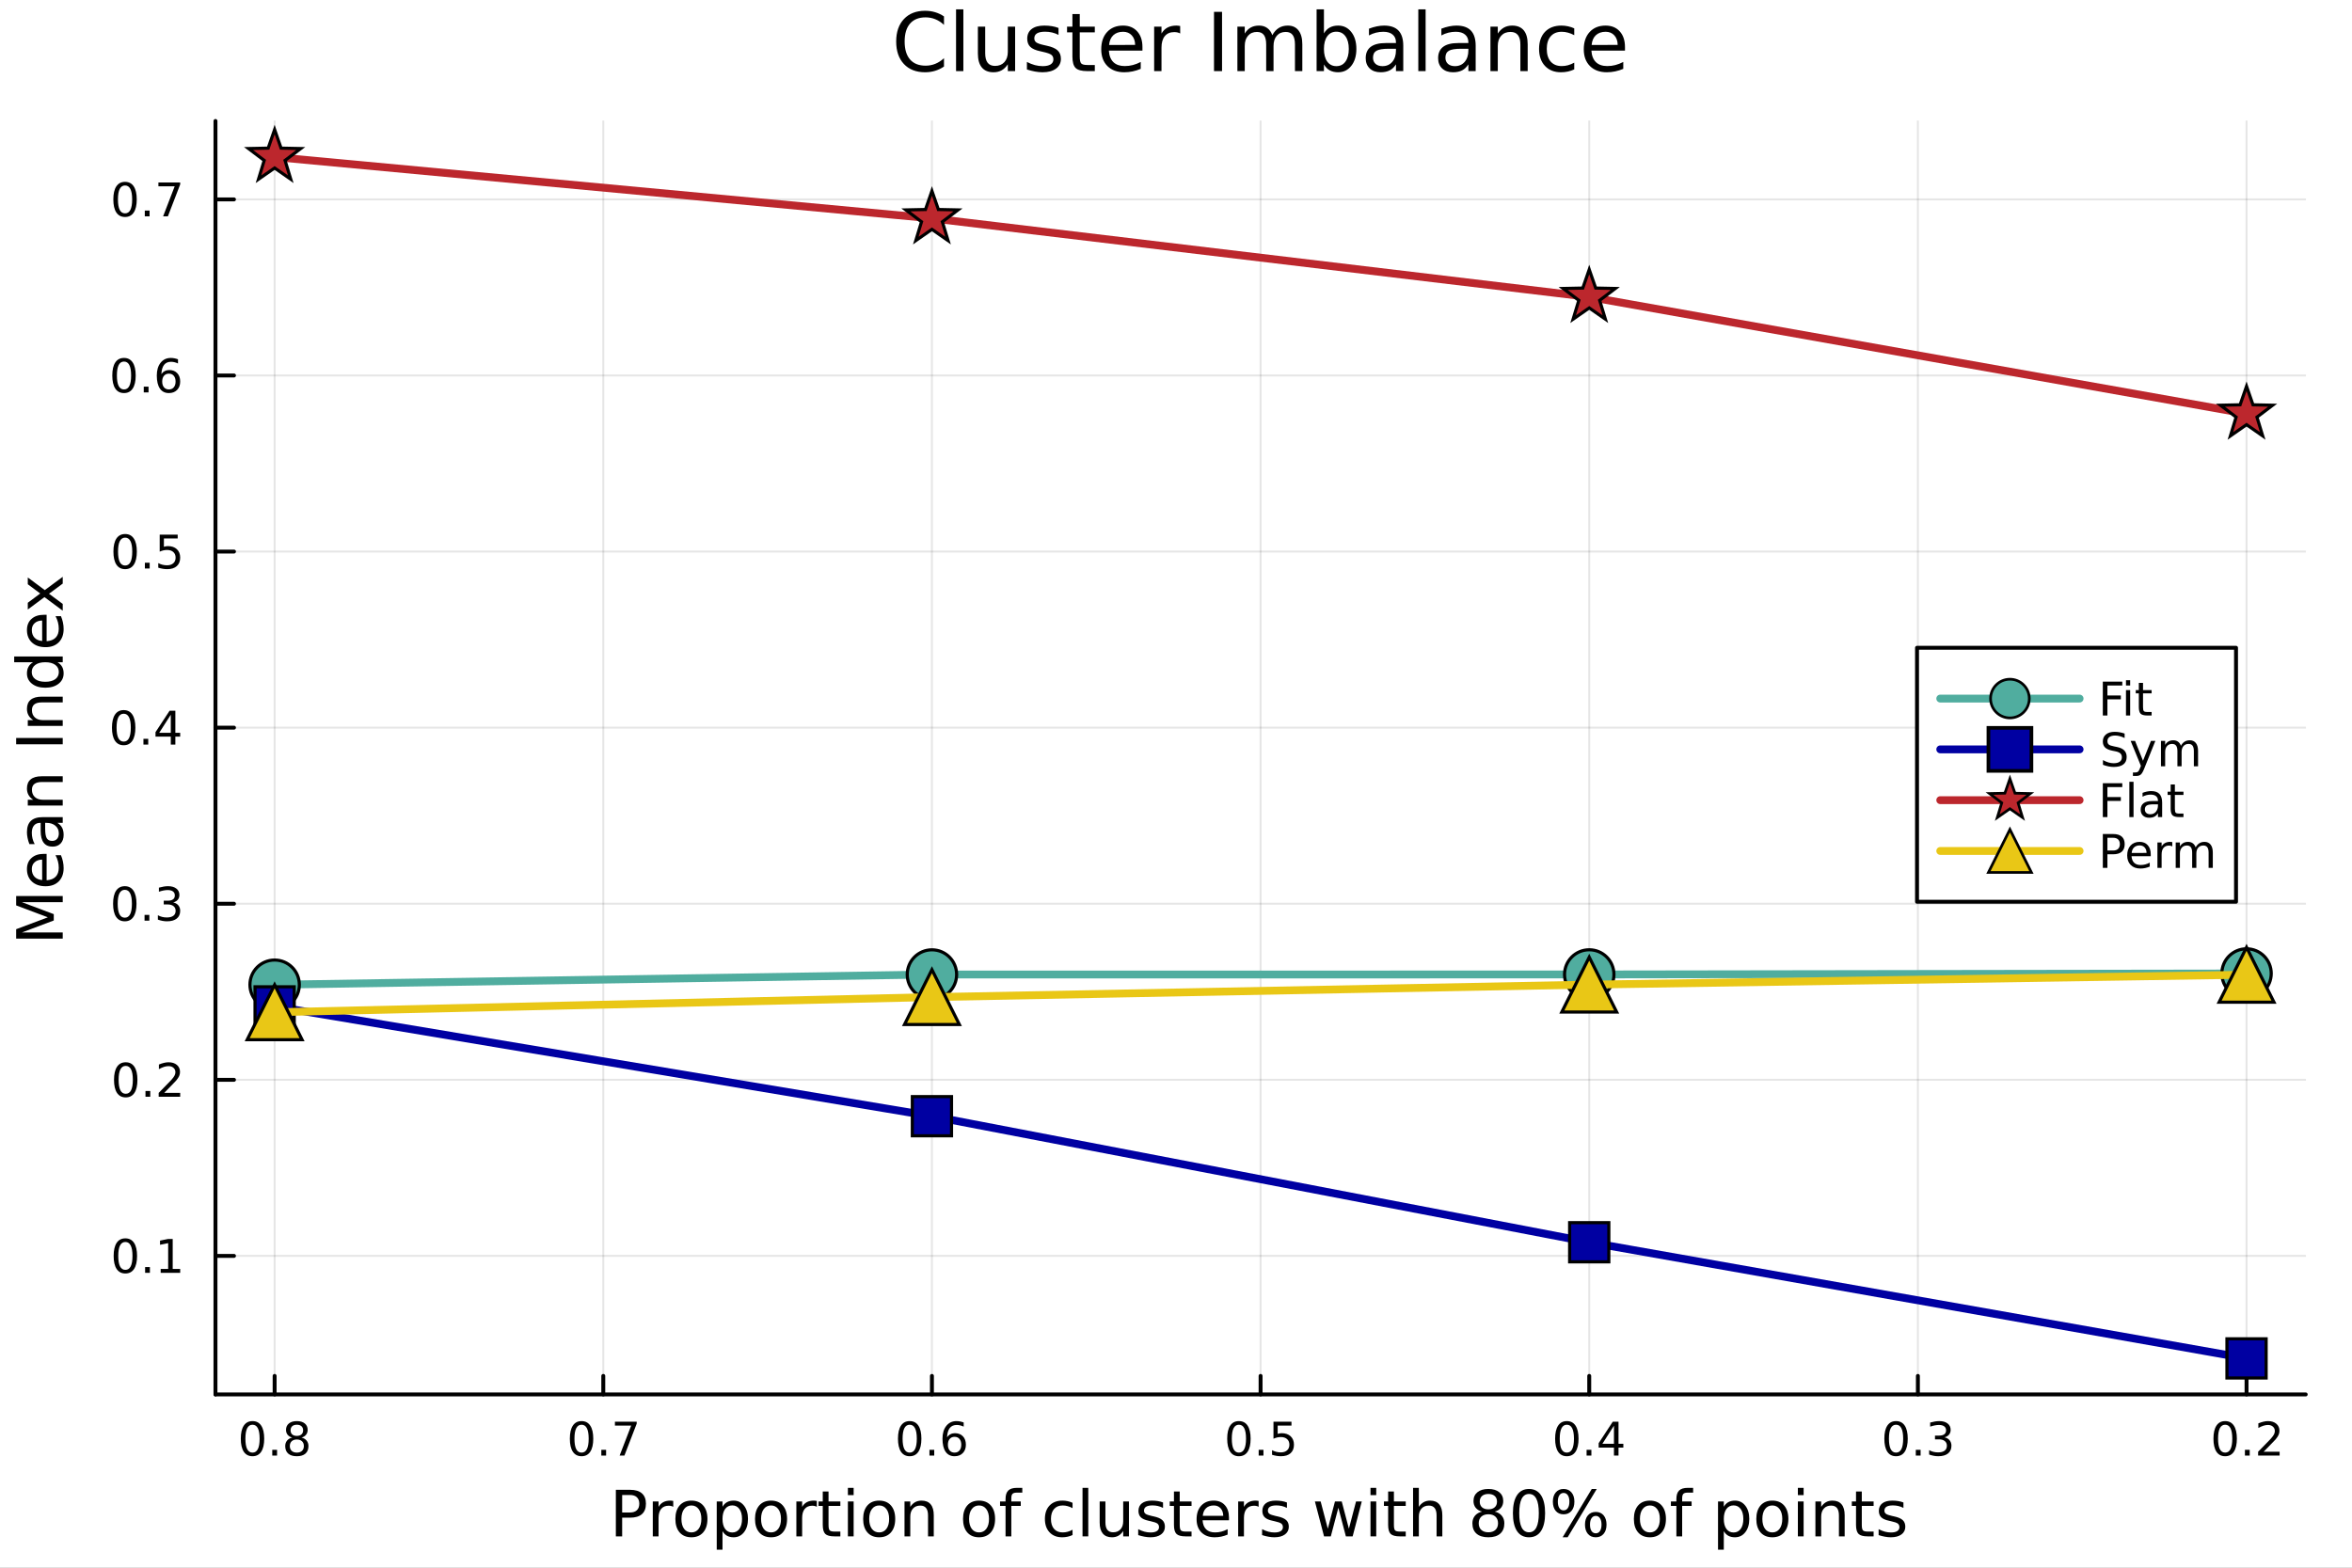 <?xml version="1.0" encoding="utf-8"?>
<svg xmlns="http://www.w3.org/2000/svg" xmlns:xlink="http://www.w3.org/1999/xlink" width="600" height="400" viewBox="0 0 2400 1600">
<rect x="0" y="0" width="2400" height="1600" fill="#808080" stroke="none"/>
<defs>
  <clipPath id="clip450">
    <rect x="0" y="0" width="2400" height="1600"/>
  </clipPath>
</defs>
<path clip-path="url(#clip450)" d="M0 1600 L2400 1600 L2400 0 L0 0  Z" fill="#ffffff" fill-rule="evenodd" fill-opacity="1"/>
<defs>
  <clipPath id="clip451">
    <rect x="480" y="0" width="1681" height="1600"/>
  </clipPath>
</defs>
<path clip-path="url(#clip450)" d="M219.866 1423.18 L2352.76 1423.18 L2352.76 123.472 L219.866 123.472  Z" fill="#ffffff" fill-rule="evenodd" fill-opacity="1"/>
<defs>
  <clipPath id="clip452">
    <rect x="219" y="123" width="2134" height="1301"/>
  </clipPath>
</defs>
<polyline clip-path="url(#clip452)" style="stroke:#000000; stroke-linecap:round; stroke-linejoin:round; stroke-width:2; stroke-opacity:0.1; fill:none" points="2292.39,1423.18 2292.39,123.472 "/>
<polyline clip-path="url(#clip452)" style="stroke:#000000; stroke-linecap:round; stroke-linejoin:round; stroke-width:2; stroke-opacity:0.1; fill:none" points="1957.03,1423.18 1957.03,123.472 "/>
<polyline clip-path="url(#clip452)" style="stroke:#000000; stroke-linecap:round; stroke-linejoin:round; stroke-width:2; stroke-opacity:0.1; fill:none" points="1621.67,1423.18 1621.67,123.472 "/>
<polyline clip-path="url(#clip452)" style="stroke:#000000; stroke-linecap:round; stroke-linejoin:round; stroke-width:2; stroke-opacity:0.1; fill:none" points="1286.31,1423.18 1286.31,123.472 "/>
<polyline clip-path="url(#clip452)" style="stroke:#000000; stroke-linecap:round; stroke-linejoin:round; stroke-width:2; stroke-opacity:0.1; fill:none" points="950.951,1423.18 950.951,123.472 "/>
<polyline clip-path="url(#clip452)" style="stroke:#000000; stroke-linecap:round; stroke-linejoin:round; stroke-width:2; stroke-opacity:0.1; fill:none" points="615.591,1423.18 615.591,123.472 "/>
<polyline clip-path="url(#clip452)" style="stroke:#000000; stroke-linecap:round; stroke-linejoin:round; stroke-width:2; stroke-opacity:0.1; fill:none" points="280.231,1423.18 280.231,123.472 "/>
<polyline clip-path="url(#clip450)" style="stroke:#000000; stroke-linecap:round; stroke-linejoin:round; stroke-width:4; stroke-opacity:1; fill:none" points="2352.76,1423.18 219.866,1423.18 "/>
<polyline clip-path="url(#clip450)" style="stroke:#000000; stroke-linecap:round; stroke-linejoin:round; stroke-width:4; stroke-opacity:1; fill:none" points="2292.39,1423.18 2292.39,1404.28 "/>
<polyline clip-path="url(#clip450)" style="stroke:#000000; stroke-linecap:round; stroke-linejoin:round; stroke-width:4; stroke-opacity:1; fill:none" points="1957.03,1423.18 1957.03,1404.28 "/>
<polyline clip-path="url(#clip450)" style="stroke:#000000; stroke-linecap:round; stroke-linejoin:round; stroke-width:4; stroke-opacity:1; fill:none" points="1621.67,1423.18 1621.67,1404.28 "/>
<polyline clip-path="url(#clip450)" style="stroke:#000000; stroke-linecap:round; stroke-linejoin:round; stroke-width:4; stroke-opacity:1; fill:none" points="1286.31,1423.18 1286.31,1404.28 "/>
<polyline clip-path="url(#clip450)" style="stroke:#000000; stroke-linecap:round; stroke-linejoin:round; stroke-width:4; stroke-opacity:1; fill:none" points="950.951,1423.18 950.951,1404.28 "/>
<polyline clip-path="url(#clip450)" style="stroke:#000000; stroke-linecap:round; stroke-linejoin:round; stroke-width:4; stroke-opacity:1; fill:none" points="615.591,1423.18 615.591,1404.28 "/>
<polyline clip-path="url(#clip450)" style="stroke:#000000; stroke-linecap:round; stroke-linejoin:round; stroke-width:4; stroke-opacity:1; fill:none" points="280.231,1423.18 280.231,1404.28 "/>
<path clip-path="url(#clip450)" d="M2270.57 1454.1 Q2266.96 1454.1 2265.13 1457.66 Q2263.33 1461.2 2263.33 1468.33 Q2263.33 1475.44 2265.13 1479.01 Q2266.96 1482.55 2270.57 1482.55 Q2274.21 1482.55 2276.01 1479.01 Q2277.84 1475.44 2277.84 1468.33 Q2277.84 1461.2 2276.01 1457.66 Q2274.21 1454.1 2270.57 1454.1 M2270.57 1450.39 Q2276.38 1450.39 2279.44 1455 Q2282.52 1459.58 2282.52 1468.33 Q2282.52 1477.06 2279.44 1481.67 Q2276.38 1486.25 2270.57 1486.25 Q2264.76 1486.25 2261.69 1481.67 Q2258.63 1477.06 2258.63 1468.33 Q2258.63 1459.58 2261.69 1455 Q2264.76 1450.39 2270.57 1450.39 Z" fill="#000000" fill-rule="nonzero" fill-opacity="1" /><path clip-path="url(#clip450)" d="M2290.74 1479.7 L2295.62 1479.7 L2295.62 1485.58 L2290.74 1485.58 L2290.74 1479.7 Z" fill="#000000" fill-rule="nonzero" fill-opacity="1" /><path clip-path="url(#clip450)" d="M2309.83 1481.64 L2326.15 1481.64 L2326.15 1485.58 L2304.21 1485.58 L2304.21 1481.64 Q2306.87 1478.89 2311.45 1474.26 Q2316.06 1469.61 2317.24 1468.27 Q2319.49 1465.74 2320.37 1464.01 Q2321.27 1462.25 2321.27 1460.56 Q2321.27 1457.8 2319.32 1456.07 Q2317.4 1454.33 2314.3 1454.33 Q2312.1 1454.33 2309.65 1455.09 Q2307.22 1455.86 2304.44 1457.41 L2304.44 1452.69 Q2307.26 1451.55 2309.72 1450.97 Q2312.17 1450.39 2314.21 1450.39 Q2319.58 1450.39 2322.77 1453.08 Q2325.97 1455.77 2325.97 1460.26 Q2325.97 1462.39 2325.16 1464.31 Q2324.37 1466.2 2322.26 1468.8 Q2321.68 1469.47 2318.58 1472.69 Q2315.48 1475.88 2309.83 1481.64 Z" fill="#000000" fill-rule="nonzero" fill-opacity="1" /><path clip-path="url(#clip450)" d="M1934.74 1454.1 Q1931.13 1454.1 1929.3 1457.66 Q1927.49 1461.2 1927.49 1468.33 Q1927.49 1475.44 1929.3 1479.01 Q1931.13 1482.55 1934.74 1482.55 Q1938.37 1482.55 1940.18 1479.01 Q1942.01 1475.44 1942.01 1468.33 Q1942.01 1461.2 1940.18 1457.66 Q1938.37 1454.1 1934.74 1454.1 M1934.74 1450.39 Q1940.55 1450.39 1943.61 1455 Q1946.68 1459.58 1946.68 1468.33 Q1946.68 1477.06 1943.61 1481.67 Q1940.55 1486.25 1934.74 1486.25 Q1928.93 1486.25 1925.85 1481.67 Q1922.8 1477.06 1922.8 1468.33 Q1922.8 1459.58 1925.85 1455 Q1928.93 1450.39 1934.74 1450.39 Z" fill="#000000" fill-rule="nonzero" fill-opacity="1" /><path clip-path="url(#clip450)" d="M1954.9 1479.7 L1959.79 1479.7 L1959.79 1485.58 L1954.9 1485.58 L1954.9 1479.7 Z" fill="#000000" fill-rule="nonzero" fill-opacity="1" /><path clip-path="url(#clip450)" d="M1984.14 1466.95 Q1987.49 1467.66 1989.37 1469.93 Q1991.27 1472.2 1991.27 1475.53 Q1991.27 1480.65 1987.75 1483.45 Q1984.23 1486.25 1977.75 1486.25 Q1975.57 1486.25 1973.26 1485.81 Q1970.97 1485.39 1968.51 1484.54 L1968.51 1480.02 Q1970.46 1481.16 1972.77 1481.74 Q1975.09 1482.32 1977.61 1482.32 Q1982.01 1482.32 1984.3 1480.58 Q1986.61 1478.84 1986.61 1475.53 Q1986.61 1472.48 1984.46 1470.77 Q1982.33 1469.03 1978.51 1469.03 L1974.48 1469.03 L1974.48 1465.19 L1978.7 1465.19 Q1982.15 1465.19 1983.98 1463.82 Q1985.8 1462.43 1985.8 1459.84 Q1985.8 1457.18 1983.91 1455.77 Q1982.03 1454.33 1978.51 1454.33 Q1976.59 1454.33 1974.39 1454.75 Q1972.19 1455.16 1969.55 1456.04 L1969.55 1451.88 Q1972.22 1451.14 1974.53 1450.77 Q1976.87 1450.39 1978.93 1450.39 Q1984.25 1450.39 1987.36 1452.83 Q1990.46 1455.23 1990.46 1459.35 Q1990.46 1462.22 1988.81 1464.21 Q1987.17 1466.18 1984.14 1466.95 Z" fill="#000000" fill-rule="nonzero" fill-opacity="1" /><path clip-path="url(#clip450)" d="M1598.81 1454.1 Q1595.2 1454.1 1593.37 1457.66 Q1591.57 1461.2 1591.57 1468.33 Q1591.57 1475.44 1593.37 1479.01 Q1595.2 1482.55 1598.81 1482.55 Q1602.45 1482.55 1604.25 1479.01 Q1606.08 1475.44 1606.08 1468.33 Q1606.08 1461.2 1604.25 1457.66 Q1602.45 1454.1 1598.81 1454.1 M1598.81 1450.39 Q1604.62 1450.39 1607.68 1455 Q1610.76 1459.58 1610.76 1468.33 Q1610.76 1477.06 1607.68 1481.67 Q1604.62 1486.25 1598.81 1486.25 Q1593 1486.25 1589.92 1481.67 Q1586.87 1477.06 1586.87 1468.33 Q1586.87 1459.58 1589.92 1455 Q1593 1450.39 1598.81 1450.39 Z" fill="#000000" fill-rule="nonzero" fill-opacity="1" /><path clip-path="url(#clip450)" d="M1618.97 1479.7 L1623.86 1479.7 L1623.86 1485.58 L1618.97 1485.58 L1618.97 1479.7 Z" fill="#000000" fill-rule="nonzero" fill-opacity="1" /><path clip-path="url(#clip450)" d="M1646.89 1455.09 L1635.09 1473.54 L1646.89 1473.54 L1646.89 1455.09 M1645.66 1451.02 L1651.54 1451.02 L1651.54 1473.54 L1656.47 1473.54 L1656.47 1477.43 L1651.54 1477.43 L1651.54 1485.58 L1646.89 1485.58 L1646.89 1477.43 L1631.29 1477.43 L1631.29 1472.92 L1645.66 1451.02 Z" fill="#000000" fill-rule="nonzero" fill-opacity="1" /><path clip-path="url(#clip450)" d="M1264.19 1454.1 Q1260.58 1454.1 1258.75 1457.66 Q1256.95 1461.2 1256.95 1468.33 Q1256.95 1475.44 1258.75 1479.01 Q1260.58 1482.55 1264.19 1482.55 Q1267.83 1482.55 1269.63 1479.01 Q1271.46 1475.44 1271.46 1468.33 Q1271.46 1461.2 1269.63 1457.66 Q1267.83 1454.1 1264.19 1454.1 M1264.19 1450.39 Q1270 1450.39 1273.06 1455 Q1276.14 1459.58 1276.14 1468.33 Q1276.14 1477.06 1273.06 1481.67 Q1270 1486.25 1264.19 1486.25 Q1258.38 1486.25 1255.3 1481.67 Q1252.25 1477.06 1252.25 1468.33 Q1252.25 1459.58 1255.3 1455 Q1258.38 1450.39 1264.19 1450.39 Z" fill="#000000" fill-rule="nonzero" fill-opacity="1" /><path clip-path="url(#clip450)" d="M1284.36 1479.7 L1289.24 1479.7 L1289.24 1485.58 L1284.36 1485.58 L1284.36 1479.7 Z" fill="#000000" fill-rule="nonzero" fill-opacity="1" /><path clip-path="url(#clip450)" d="M1299.47 1451.02 L1317.83 1451.02 L1317.83 1454.96 L1303.75 1454.96 L1303.75 1463.43 Q1304.77 1463.08 1305.79 1462.92 Q1306.81 1462.73 1307.83 1462.73 Q1313.61 1462.73 1316.99 1465.9 Q1320.37 1469.08 1320.37 1474.49 Q1320.37 1480.07 1316.9 1483.17 Q1313.43 1486.25 1307.11 1486.25 Q1304.93 1486.25 1302.67 1485.88 Q1300.42 1485.51 1298.01 1484.77 L1298.01 1480.07 Q1300.1 1481.2 1302.32 1481.76 Q1304.54 1482.32 1307.02 1482.32 Q1311.02 1482.32 1313.36 1480.21 Q1315.7 1478.1 1315.7 1474.49 Q1315.7 1470.88 1313.36 1468.77 Q1311.02 1466.67 1307.02 1466.67 Q1305.14 1466.67 1303.27 1467.08 Q1301.42 1467.5 1299.47 1468.38 L1299.47 1451.02 Z" fill="#000000" fill-rule="nonzero" fill-opacity="1" /><path clip-path="url(#clip450)" d="M928.254 1454.1 Q924.643 1454.1 922.815 1457.66 Q921.009 1461.2 921.009 1468.33 Q921.009 1475.44 922.815 1479.01 Q924.643 1482.55 928.254 1482.55 Q931.889 1482.55 933.694 1479.01 Q935.523 1475.44 935.523 1468.33 Q935.523 1461.2 933.694 1457.66 Q931.889 1454.1 928.254 1454.1 M928.254 1450.39 Q934.065 1450.39 937.12 1455 Q940.199 1459.58 940.199 1468.33 Q940.199 1477.06 937.12 1481.67 Q934.065 1486.25 928.254 1486.25 Q922.444 1486.25 919.366 1481.67 Q916.31 1477.06 916.31 1468.33 Q916.31 1459.58 919.366 1455 Q922.444 1450.39 928.254 1450.39 Z" fill="#000000" fill-rule="nonzero" fill-opacity="1" /><path clip-path="url(#clip450)" d="M948.416 1479.7 L953.301 1479.7 L953.301 1485.58 L948.416 1485.58 L948.416 1479.7 Z" fill="#000000" fill-rule="nonzero" fill-opacity="1" /><path clip-path="url(#clip450)" d="M974.064 1466.44 Q970.916 1466.44 969.064 1468.59 Q967.236 1470.74 967.236 1474.49 Q967.236 1478.22 969.064 1480.39 Q970.916 1482.55 974.064 1482.55 Q977.213 1482.55 979.041 1480.39 Q980.893 1478.22 980.893 1474.49 Q980.893 1470.74 979.041 1468.59 Q977.213 1466.44 974.064 1466.44 M983.347 1451.78 L983.347 1456.04 Q981.587 1455.21 979.782 1454.77 Q978 1454.33 976.24 1454.33 Q971.611 1454.33 969.157 1457.45 Q966.726 1460.58 966.379 1466.9 Q967.745 1464.89 969.805 1463.82 Q971.865 1462.73 974.342 1462.73 Q979.55 1462.73 982.56 1465.9 Q985.592 1469.05 985.592 1474.49 Q985.592 1479.82 982.444 1483.03 Q979.296 1486.25 974.064 1486.25 Q968.069 1486.25 964.898 1481.67 Q961.726 1477.06 961.726 1468.33 Q961.726 1460.14 965.615 1455.28 Q969.504 1450.39 976.055 1450.39 Q977.814 1450.39 979.597 1450.74 Q981.402 1451.09 983.347 1451.78 Z" fill="#000000" fill-rule="nonzero" fill-opacity="1" /><path clip-path="url(#clip450)" d="M593.427 1454.1 Q589.816 1454.1 587.987 1457.66 Q586.182 1461.2 586.182 1468.33 Q586.182 1475.44 587.987 1479.01 Q589.816 1482.55 593.427 1482.55 Q597.061 1482.55 598.867 1479.01 Q600.695 1475.44 600.695 1468.33 Q600.695 1461.2 598.867 1457.66 Q597.061 1454.1 593.427 1454.1 M593.427 1450.39 Q599.237 1450.39 602.293 1455 Q605.371 1459.58 605.371 1468.33 Q605.371 1477.06 602.293 1481.67 Q599.237 1486.25 593.427 1486.25 Q587.617 1486.25 584.538 1481.67 Q581.482 1477.06 581.482 1468.33 Q581.482 1459.58 584.538 1455 Q587.617 1450.39 593.427 1450.39 Z" fill="#000000" fill-rule="nonzero" fill-opacity="1" /><path clip-path="url(#clip450)" d="M613.589 1479.7 L618.473 1479.7 L618.473 1485.58 L613.589 1485.58 L613.589 1479.7 Z" fill="#000000" fill-rule="nonzero" fill-opacity="1" /><path clip-path="url(#clip450)" d="M627.478 1451.02 L649.7 1451.02 L649.7 1453.01 L637.153 1485.58 L632.269 1485.58 L644.075 1454.96 L627.478 1454.96 L627.478 1451.02 Z" fill="#000000" fill-rule="nonzero" fill-opacity="1" /><path clip-path="url(#clip450)" d="M257.662 1454.1 Q254.051 1454.1 252.222 1457.66 Q250.416 1461.2 250.416 1468.33 Q250.416 1475.44 252.222 1479.01 Q254.051 1482.55 257.662 1482.55 Q261.296 1482.55 263.102 1479.01 Q264.93 1475.44 264.93 1468.33 Q264.93 1461.2 263.102 1457.66 Q261.296 1454.1 257.662 1454.1 M257.662 1450.39 Q263.472 1450.39 266.527 1455 Q269.606 1459.58 269.606 1468.33 Q269.606 1477.06 266.527 1481.67 Q263.472 1486.25 257.662 1486.25 Q251.852 1486.25 248.773 1481.67 Q245.717 1477.06 245.717 1468.33 Q245.717 1459.58 248.773 1455 Q251.852 1450.39 257.662 1450.39 Z" fill="#000000" fill-rule="nonzero" fill-opacity="1" /><path clip-path="url(#clip450)" d="M277.824 1479.7 L282.708 1479.7 L282.708 1485.58 L277.824 1485.58 L277.824 1479.7 Z" fill="#000000" fill-rule="nonzero" fill-opacity="1" /><path clip-path="url(#clip450)" d="M302.893 1469.17 Q299.56 1469.17 297.638 1470.95 Q295.74 1472.73 295.74 1475.86 Q295.74 1478.98 297.638 1480.77 Q299.56 1482.55 302.893 1482.55 Q306.226 1482.55 308.148 1480.77 Q310.069 1478.96 310.069 1475.86 Q310.069 1472.73 308.148 1470.95 Q306.249 1469.17 302.893 1469.17 M298.217 1467.18 Q295.208 1466.44 293.518 1464.38 Q291.851 1462.32 291.851 1459.35 Q291.851 1455.21 294.791 1452.8 Q297.754 1450.39 302.893 1450.39 Q308.055 1450.39 310.995 1452.8 Q313.935 1455.21 313.935 1459.35 Q313.935 1462.32 312.245 1464.38 Q310.578 1466.44 307.592 1467.18 Q310.972 1467.96 312.847 1470.26 Q314.745 1472.55 314.745 1475.86 Q314.745 1480.88 311.666 1483.57 Q308.611 1486.25 302.893 1486.25 Q297.175 1486.25 294.097 1483.57 Q291.041 1480.88 291.041 1475.86 Q291.041 1472.55 292.939 1470.26 Q294.837 1467.96 298.217 1467.18 M296.504 1459.79 Q296.504 1462.48 298.171 1463.98 Q299.861 1465.49 302.893 1465.49 Q305.902 1465.49 307.592 1463.98 Q309.305 1462.48 309.305 1459.79 Q309.305 1457.11 307.592 1455.6 Q305.902 1454.1 302.893 1454.1 Q299.861 1454.1 298.171 1455.6 Q296.504 1457.11 296.504 1459.79 Z" fill="#000000" fill-rule="nonzero" fill-opacity="1" /><path clip-path="url(#clip450)" d="M634.861 1525.81 L634.861 1543.66 L642.945 1543.66 Q647.433 1543.66 649.884 1541.34 Q652.334 1539.02 652.334 1534.72 Q652.334 1530.45 649.884 1528.13 Q647.433 1525.81 642.945 1525.81 L634.861 1525.81 M628.431 1520.52 L642.945 1520.52 Q650.934 1520.52 655.008 1524.15 Q659.114 1527.75 659.114 1534.72 Q659.114 1541.75 655.008 1545.35 Q650.934 1548.95 642.945 1548.95 L634.861 1548.95 L634.861 1568.04 L628.431 1568.04 L628.431 1520.52 Z" fill="#000000" fill-rule="nonzero" fill-opacity="1" /><path clip-path="url(#clip450)" d="M686.996 1537.87 Q686.009 1537.3 684.831 1537.04 Q683.686 1536.76 682.285 1536.76 Q677.32 1536.76 674.646 1540 Q672.004 1543.22 672.004 1549.27 L672.004 1568.04 L666.116 1568.04 L666.116 1532.4 L672.004 1532.4 L672.004 1537.93 Q673.851 1534.69 676.811 1533.13 Q679.771 1531.54 684.004 1531.54 Q684.609 1531.54 685.341 1531.63 Q686.073 1531.7 686.964 1531.85 L686.996 1537.87 Z" fill="#000000" fill-rule="nonzero" fill-opacity="1" /><path clip-path="url(#clip450)" d="M705.52 1536.5 Q700.809 1536.5 698.072 1540.19 Q695.335 1543.85 695.335 1550.25 Q695.335 1556.65 698.04 1560.34 Q700.777 1564 705.52 1564 Q710.199 1564 712.936 1560.31 Q715.673 1556.62 715.673 1550.25 Q715.673 1543.92 712.936 1540.23 Q710.199 1536.5 705.52 1536.5 M705.52 1531.54 Q713.159 1531.54 717.519 1536.5 Q721.88 1541.47 721.88 1550.25 Q721.88 1559 717.519 1564 Q713.159 1568.97 705.52 1568.97 Q697.849 1568.97 693.489 1564 Q689.16 1559 689.16 1550.25 Q689.16 1541.47 693.489 1536.5 Q697.849 1531.54 705.52 1531.54 Z" fill="#000000" fill-rule="nonzero" fill-opacity="1" /><path clip-path="url(#clip450)" d="M737.253 1562.7 L737.253 1581.6 L731.365 1581.6 L731.365 1532.4 L737.253 1532.4 L737.253 1537.81 Q739.099 1534.62 741.9 1533.1 Q744.733 1531.54 748.648 1531.54 Q755.141 1531.54 759.183 1536.69 Q763.257 1541.85 763.257 1550.25 Q763.257 1558.65 759.183 1563.81 Q755.141 1568.97 748.648 1568.97 Q744.733 1568.97 741.9 1567.44 Q739.099 1565.88 737.253 1562.7 M757.178 1550.25 Q757.178 1543.79 754.504 1540.13 Q751.862 1536.44 747.215 1536.44 Q742.568 1536.44 739.895 1540.13 Q737.253 1543.79 737.253 1550.25 Q737.253 1556.71 739.895 1560.4 Q742.568 1564.07 747.215 1564.07 Q751.862 1564.07 754.504 1560.4 Q757.178 1556.71 757.178 1550.25 Z" fill="#000000" fill-rule="nonzero" fill-opacity="1" /><path clip-path="url(#clip450)" d="M786.778 1536.5 Q782.068 1536.5 779.33 1540.19 Q776.593 1543.85 776.593 1550.25 Q776.593 1556.65 779.298 1560.34 Q782.036 1564 786.778 1564 Q791.457 1564 794.194 1560.31 Q796.931 1556.62 796.931 1550.25 Q796.931 1543.92 794.194 1540.23 Q791.457 1536.5 786.778 1536.5 M786.778 1531.54 Q794.417 1531.54 798.778 1536.5 Q803.138 1541.47 803.138 1550.25 Q803.138 1559 798.778 1564 Q794.417 1568.97 786.778 1568.97 Q779.107 1568.97 774.747 1564 Q770.418 1559 770.418 1550.25 Q770.418 1541.47 774.747 1536.5 Q779.107 1531.54 786.778 1531.54 Z" fill="#000000" fill-rule="nonzero" fill-opacity="1" /><path clip-path="url(#clip450)" d="M833.502 1537.87 Q832.516 1537.3 831.338 1537.04 Q830.192 1536.76 828.792 1536.76 Q823.827 1536.76 821.153 1540 Q818.511 1543.22 818.511 1549.27 L818.511 1568.04 L812.623 1568.04 L812.623 1532.4 L818.511 1532.4 L818.511 1537.93 Q820.357 1534.69 823.317 1533.13 Q826.277 1531.54 830.511 1531.54 Q831.115 1531.54 831.847 1531.63 Q832.579 1531.7 833.471 1531.85 L833.502 1537.87 Z" fill="#000000" fill-rule="nonzero" fill-opacity="1" /><path clip-path="url(#clip450)" d="M845.438 1522.27 L845.438 1532.4 L857.501 1532.4 L857.501 1536.95 L845.438 1536.95 L845.438 1556.3 Q845.438 1560.66 846.616 1561.9 Q847.825 1563.14 851.486 1563.14 L857.501 1563.14 L857.501 1568.04 L851.486 1568.04 Q844.706 1568.04 842.128 1565.53 Q839.55 1562.98 839.55 1556.3 L839.55 1536.95 L835.253 1536.95 L835.253 1532.4 L839.55 1532.4 L839.55 1522.27 L845.438 1522.27 Z" fill="#000000" fill-rule="nonzero" fill-opacity="1" /><path clip-path="url(#clip450)" d="M865.204 1532.4 L871.06 1532.4 L871.06 1568.04 L865.204 1568.04 L865.204 1532.4 M865.204 1518.52 L871.06 1518.52 L871.06 1525.93 L865.204 1525.93 L865.204 1518.52 Z" fill="#000000" fill-rule="nonzero" fill-opacity="1" /><path clip-path="url(#clip450)" d="M897.128 1536.5 Q892.417 1536.5 889.68 1540.19 Q886.943 1543.85 886.943 1550.25 Q886.943 1556.65 889.648 1560.34 Q892.385 1564 897.128 1564 Q901.806 1564 904.544 1560.31 Q907.281 1556.62 907.281 1550.25 Q907.281 1543.92 904.544 1540.23 Q901.806 1536.5 897.128 1536.5 M897.128 1531.54 Q904.767 1531.54 909.127 1536.5 Q913.488 1541.47 913.488 1550.25 Q913.488 1559 909.127 1564 Q904.767 1568.97 897.128 1568.97 Q889.457 1568.97 885.097 1564 Q880.768 1559 880.768 1550.25 Q880.768 1541.47 885.097 1536.5 Q889.457 1531.54 897.128 1531.54 Z" fill="#000000" fill-rule="nonzero" fill-opacity="1" /><path clip-path="url(#clip450)" d="M952.828 1546.53 L952.828 1568.04 L946.971 1568.04 L946.971 1546.72 Q946.971 1541.66 944.998 1539.14 Q943.024 1536.63 939.078 1536.63 Q934.335 1536.63 931.598 1539.65 Q928.861 1542.68 928.861 1547.9 L928.861 1568.04 L922.972 1568.04 L922.972 1532.4 L928.861 1532.4 L928.861 1537.93 Q930.961 1534.72 933.794 1533.13 Q936.659 1531.54 940.383 1531.54 Q946.526 1531.54 949.677 1535.36 Q952.828 1539.14 952.828 1546.53 Z" fill="#000000" fill-rule="nonzero" fill-opacity="1" /><path clip-path="url(#clip450)" d="M999.043 1536.5 Q994.332 1536.5 991.595 1540.19 Q988.858 1543.85 988.858 1550.25 Q988.858 1556.65 991.563 1560.34 Q994.3 1564 999.043 1564 Q1003.72 1564 1006.46 1560.31 Q1009.2 1556.62 1009.2 1550.25 Q1009.2 1543.92 1006.46 1540.23 Q1003.72 1536.5 999.043 1536.5 M999.043 1531.54 Q1006.68 1531.54 1011.04 1536.5 Q1015.4 1541.47 1015.4 1550.25 Q1015.4 1559 1011.04 1564 Q1006.68 1568.97 999.043 1568.97 Q991.372 1568.97 987.011 1564 Q982.683 1559 982.683 1550.25 Q982.683 1541.47 987.011 1536.5 Q991.372 1531.54 999.043 1531.54 Z" fill="#000000" fill-rule="nonzero" fill-opacity="1" /><path clip-path="url(#clip450)" d="M1043.16 1518.52 L1043.16 1523.39 L1037.56 1523.39 Q1034.4 1523.39 1033.16 1524.66 Q1031.95 1525.93 1031.95 1529.24 L1031.95 1532.4 L1041.6 1532.4 L1041.6 1536.95 L1031.95 1536.95 L1031.95 1568.04 L1026.07 1568.04 L1026.07 1536.95 L1020.46 1536.95 L1020.46 1532.4 L1026.07 1532.4 L1026.07 1529.91 Q1026.07 1523.96 1028.83 1521.26 Q1031.6 1518.52 1037.62 1518.52 L1043.16 1518.52 Z" fill="#000000" fill-rule="nonzero" fill-opacity="1" /><path clip-path="url(#clip450)" d="M1094.43 1533.76 L1094.43 1539.24 Q1091.95 1537.87 1089.44 1537.2 Q1086.95 1536.5 1084.41 1536.5 Q1078.71 1536.5 1075.56 1540.13 Q1072.41 1543.73 1072.41 1550.25 Q1072.41 1556.78 1075.56 1560.4 Q1078.71 1564 1084.41 1564 Q1086.95 1564 1089.44 1563.33 Q1091.95 1562.63 1094.43 1561.26 L1094.43 1566.68 Q1091.98 1567.82 1089.34 1568.39 Q1086.73 1568.97 1083.77 1568.97 Q1075.72 1568.97 1070.98 1563.91 Q1066.23 1558.85 1066.23 1550.25 Q1066.23 1541.53 1071.01 1536.53 Q1075.81 1531.54 1084.15 1531.54 Q1086.86 1531.54 1089.44 1532.11 Q1092.01 1532.65 1094.43 1533.76 Z" fill="#000000" fill-rule="nonzero" fill-opacity="1" /><path clip-path="url(#clip450)" d="M1104.62 1518.52 L1110.47 1518.52 L1110.47 1568.04 L1104.62 1568.04 L1104.62 1518.52 Z" fill="#000000" fill-rule="nonzero" fill-opacity="1" /><path clip-path="url(#clip450)" d="M1122.12 1553.98 L1122.12 1532.4 L1127.98 1532.4 L1127.98 1553.75 Q1127.98 1558.81 1129.95 1561.36 Q1131.93 1563.87 1135.87 1563.87 Q1140.62 1563.87 1143.35 1560.85 Q1146.12 1557.83 1146.12 1552.61 L1146.12 1532.4 L1151.98 1532.4 L1151.98 1568.04 L1146.12 1568.04 L1146.12 1562.57 Q1143.99 1565.82 1141.16 1567.41 Q1138.36 1568.97 1134.63 1568.97 Q1128.49 1568.97 1125.31 1565.15 Q1122.12 1561.33 1122.12 1553.98 M1136.86 1531.54 L1136.86 1531.54 Z" fill="#000000" fill-rule="nonzero" fill-opacity="1" /><path clip-path="url(#clip450)" d="M1186.77 1533.45 L1186.77 1538.98 Q1184.28 1537.71 1181.61 1537.07 Q1178.94 1536.44 1176.07 1536.44 Q1171.71 1536.44 1169.52 1537.77 Q1167.35 1539.11 1167.35 1541.79 Q1167.35 1543.82 1168.91 1545 Q1170.47 1546.15 1175.18 1547.2 L1177.19 1547.64 Q1183.43 1548.98 1186.04 1551.43 Q1188.68 1553.85 1188.68 1558.21 Q1188.68 1563.17 1184.73 1566.07 Q1180.82 1568.97 1173.94 1568.97 Q1171.08 1568.97 1167.96 1568.39 Q1164.87 1567.85 1161.43 1566.74 L1161.43 1560.69 Q1164.68 1562.38 1167.83 1563.24 Q1170.98 1564.07 1174.07 1564.07 Q1178.21 1564.07 1180.43 1562.66 Q1182.66 1561.23 1182.66 1558.65 Q1182.66 1556.27 1181.04 1554.99 Q1179.45 1553.72 1174 1552.54 L1171.97 1552.07 Q1166.52 1550.92 1164.11 1548.56 Q1161.69 1546.18 1161.69 1542.04 Q1161.69 1537.01 1165.25 1534.27 Q1168.82 1531.54 1175.37 1531.54 Q1178.62 1531.54 1181.48 1532.01 Q1184.35 1532.49 1186.77 1533.45 Z" fill="#000000" fill-rule="nonzero" fill-opacity="1" /><path clip-path="url(#clip450)" d="M1203.8 1522.27 L1203.8 1532.4 L1215.86 1532.4 L1215.86 1536.95 L1203.8 1536.95 L1203.8 1556.3 Q1203.8 1560.66 1204.97 1561.9 Q1206.18 1563.14 1209.84 1563.14 L1215.86 1563.14 L1215.86 1568.04 L1209.84 1568.04 Q1203.06 1568.04 1200.49 1565.53 Q1197.91 1562.98 1197.91 1556.3 L1197.91 1536.95 L1193.61 1536.95 L1193.61 1532.4 L1197.91 1532.4 L1197.91 1522.27 L1203.8 1522.27 Z" fill="#000000" fill-rule="nonzero" fill-opacity="1" /><path clip-path="url(#clip450)" d="M1254.05 1548.76 L1254.05 1551.62 L1227.13 1551.62 Q1227.51 1557.67 1230.75 1560.85 Q1234.03 1564 1239.86 1564 Q1243.23 1564 1246.38 1563.17 Q1249.57 1562.35 1252.68 1560.69 L1252.68 1566.23 Q1249.53 1567.57 1246.22 1568.27 Q1242.91 1568.97 1239.51 1568.97 Q1230.98 1568.97 1225.98 1564 Q1221.01 1559.04 1221.01 1550.57 Q1221.01 1541.82 1225.73 1536.69 Q1230.47 1531.54 1238.49 1531.54 Q1245.68 1531.54 1249.85 1536.18 Q1254.05 1540.8 1254.05 1548.76 M1248.2 1547.04 Q1248.13 1542.23 1245.49 1539.37 Q1242.88 1536.5 1238.55 1536.5 Q1233.65 1536.5 1230.69 1539.27 Q1227.76 1542.04 1227.32 1547.07 L1248.2 1547.04 Z" fill="#000000" fill-rule="nonzero" fill-opacity="1" /><path clip-path="url(#clip450)" d="M1284.32 1537.87 Q1283.34 1537.3 1282.16 1537.04 Q1281.01 1536.76 1279.61 1536.76 Q1274.65 1536.76 1271.97 1540 Q1269.33 1543.22 1269.33 1549.27 L1269.33 1568.04 L1263.44 1568.04 L1263.44 1532.4 L1269.33 1532.4 L1269.33 1537.93 Q1271.18 1534.69 1274.14 1533.13 Q1277.1 1531.54 1281.33 1531.54 Q1281.93 1531.54 1282.67 1531.63 Q1283.4 1531.7 1284.29 1531.85 L1284.32 1537.87 Z" fill="#000000" fill-rule="nonzero" fill-opacity="1" /><path clip-path="url(#clip450)" d="M1313.19 1533.45 L1313.19 1538.98 Q1310.71 1537.71 1308.03 1537.07 Q1305.36 1536.44 1302.5 1536.44 Q1298.14 1536.44 1295.94 1537.77 Q1293.77 1539.11 1293.77 1541.79 Q1293.77 1543.82 1295.33 1545 Q1296.89 1546.15 1301.6 1547.2 L1303.61 1547.64 Q1309.85 1548.98 1312.46 1551.43 Q1315.1 1553.85 1315.1 1558.21 Q1315.1 1563.17 1311.15 1566.07 Q1307.24 1568.97 1300.36 1568.97 Q1297.5 1568.97 1294.38 1568.39 Q1291.29 1567.85 1287.85 1566.74 L1287.85 1560.69 Q1291.1 1562.38 1294.25 1563.24 Q1297.4 1564.07 1300.49 1564.07 Q1304.63 1564.07 1306.86 1562.66 Q1309.08 1561.23 1309.08 1558.65 Q1309.08 1556.27 1307.46 1554.99 Q1305.87 1553.72 1300.43 1552.54 L1298.39 1552.07 Q1292.95 1550.92 1290.53 1548.56 Q1288.11 1546.18 1288.11 1542.04 Q1288.11 1537.01 1291.67 1534.27 Q1295.24 1531.54 1301.8 1531.54 Q1305.04 1531.54 1307.91 1532.01 Q1310.77 1532.49 1313.19 1533.45 Z" fill="#000000" fill-rule="nonzero" fill-opacity="1" /><path clip-path="url(#clip450)" d="M1341.74 1532.4 L1347.6 1532.4 L1354.92 1560.21 L1362.21 1532.4 L1369.11 1532.4 L1376.43 1560.21 L1383.72 1532.4 L1389.58 1532.4 L1380.25 1568.04 L1373.35 1568.04 L1365.68 1538.83 L1357.97 1568.04 L1351.07 1568.04 L1341.74 1532.4 Z" fill="#000000" fill-rule="nonzero" fill-opacity="1" /><path clip-path="url(#clip450)" d="M1398.46 1532.4 L1404.32 1532.4 L1404.32 1568.04 L1398.46 1568.04 L1398.46 1532.4 M1398.46 1518.52 L1404.32 1518.52 L1404.32 1525.93 L1398.46 1525.93 L1398.46 1518.52 Z" fill="#000000" fill-rule="nonzero" fill-opacity="1" /><path clip-path="url(#clip450)" d="M1422.36 1522.27 L1422.36 1532.4 L1434.43 1532.4 L1434.43 1536.95 L1422.36 1536.95 L1422.36 1556.3 Q1422.36 1560.66 1423.54 1561.9 Q1424.75 1563.14 1428.41 1563.14 L1434.43 1563.14 L1434.43 1568.04 L1428.41 1568.04 Q1421.63 1568.04 1419.05 1565.53 Q1416.47 1562.98 1416.47 1556.3 L1416.47 1536.95 L1412.18 1536.95 L1412.18 1532.4 L1416.47 1532.4 L1416.47 1522.27 L1422.36 1522.27 Z" fill="#000000" fill-rule="nonzero" fill-opacity="1" /><path clip-path="url(#clip450)" d="M1471.76 1546.53 L1471.76 1568.04 L1465.9 1568.04 L1465.9 1546.72 Q1465.9 1541.66 1463.93 1539.14 Q1461.96 1536.63 1458.01 1536.63 Q1453.27 1536.63 1450.53 1539.65 Q1447.79 1542.68 1447.79 1547.9 L1447.79 1568.04 L1441.9 1568.04 L1441.9 1518.52 L1447.79 1518.52 L1447.79 1537.93 Q1449.89 1534.72 1452.73 1533.13 Q1455.59 1531.54 1459.32 1531.54 Q1465.46 1531.54 1468.61 1535.36 Q1471.76 1539.14 1471.76 1546.53 Z" fill="#000000" fill-rule="nonzero" fill-opacity="1" /><path clip-path="url(#clip450)" d="M1518.74 1545.48 Q1514.16 1545.48 1511.51 1547.93 Q1508.9 1550.38 1508.9 1554.68 Q1508.9 1558.97 1511.51 1561.42 Q1514.16 1563.87 1518.74 1563.87 Q1523.32 1563.87 1525.96 1561.42 Q1528.61 1558.94 1528.61 1554.68 Q1528.61 1550.38 1525.96 1547.93 Q1523.35 1545.48 1518.74 1545.48 M1512.31 1542.74 Q1508.17 1541.72 1505.85 1538.89 Q1503.56 1536.06 1503.56 1531.98 Q1503.56 1526.28 1507.6 1522.97 Q1511.67 1519.66 1518.74 1519.66 Q1525.84 1519.66 1529.88 1522.97 Q1533.92 1526.28 1533.92 1531.98 Q1533.92 1536.06 1531.6 1538.89 Q1529.31 1541.72 1525.2 1542.74 Q1529.85 1543.82 1532.43 1546.97 Q1535.04 1550.12 1535.04 1554.68 Q1535.04 1561.58 1530.8 1565.27 Q1526.6 1568.97 1518.74 1568.97 Q1510.88 1568.97 1506.64 1565.27 Q1502.44 1561.58 1502.44 1554.68 Q1502.44 1550.12 1505.05 1546.97 Q1507.66 1543.82 1512.31 1542.74 M1509.95 1532.59 Q1509.95 1536.28 1512.25 1538.35 Q1514.57 1540.42 1518.74 1540.42 Q1522.88 1540.42 1525.2 1538.35 Q1527.56 1536.28 1527.56 1532.59 Q1527.56 1528.89 1525.2 1526.83 Q1522.88 1524.76 1518.74 1524.76 Q1514.57 1524.76 1512.25 1526.83 Q1509.95 1528.89 1509.95 1532.59 Z" fill="#000000" fill-rule="nonzero" fill-opacity="1" /><path clip-path="url(#clip450)" d="M1560.21 1524.76 Q1555.25 1524.76 1552.73 1529.66 Q1550.25 1534.53 1550.25 1544.33 Q1550.25 1554.1 1552.73 1559 Q1555.25 1563.87 1560.21 1563.87 Q1565.21 1563.87 1567.69 1559 Q1570.21 1554.1 1570.21 1544.33 Q1570.21 1534.53 1567.69 1529.66 Q1565.21 1524.76 1560.21 1524.76 M1560.21 1519.66 Q1568.2 1519.66 1572.4 1526 Q1576.64 1532.3 1576.64 1544.33 Q1576.64 1556.33 1572.4 1562.66 Q1568.2 1568.97 1560.21 1568.97 Q1552.22 1568.97 1547.99 1562.66 Q1543.79 1556.33 1543.79 1544.33 Q1543.79 1532.3 1547.99 1526 Q1552.22 1519.66 1560.21 1519.66 Z" fill="#000000" fill-rule="nonzero" fill-opacity="1" /><path clip-path="url(#clip450)" d="M1628.36 1547.13 Q1625.59 1547.13 1624 1549.49 Q1622.44 1551.84 1622.44 1556.04 Q1622.44 1560.18 1624 1562.57 Q1625.59 1564.92 1628.36 1564.92 Q1631.06 1564.92 1632.62 1562.57 Q1634.21 1560.18 1634.21 1556.04 Q1634.21 1551.87 1632.62 1549.52 Q1631.06 1547.13 1628.36 1547.13 M1628.36 1543.09 Q1633.39 1543.09 1636.35 1546.59 Q1639.31 1550.09 1639.31 1556.04 Q1639.31 1562 1636.31 1565.5 Q1633.35 1568.97 1628.36 1568.97 Q1623.26 1568.97 1620.3 1565.5 Q1617.34 1562 1617.34 1556.04 Q1617.34 1550.06 1620.3 1546.59 Q1623.3 1543.09 1628.36 1543.09 M1595.51 1523.71 Q1592.77 1523.71 1591.18 1526.09 Q1589.62 1528.45 1589.62 1532.59 Q1589.62 1536.79 1591.18 1539.14 Q1592.74 1541.5 1595.51 1541.5 Q1598.28 1541.5 1599.84 1539.14 Q1601.43 1536.79 1601.43 1532.59 Q1601.43 1528.48 1599.84 1526.09 Q1598.25 1523.71 1595.51 1523.71 M1624.25 1519.66 L1629.34 1519.66 L1599.62 1568.97 L1594.52 1568.97 L1624.25 1519.66 M1595.51 1519.66 Q1600.54 1519.66 1603.53 1523.17 Q1606.52 1526.63 1606.52 1532.59 Q1606.52 1538.6 1603.53 1542.07 Q1600.57 1545.54 1595.51 1545.54 Q1590.45 1545.54 1587.49 1542.07 Q1584.56 1538.57 1584.56 1532.59 Q1584.56 1526.67 1587.52 1523.17 Q1590.48 1519.66 1595.51 1519.66 Z" fill="#000000" fill-rule="nonzero" fill-opacity="1" /><path clip-path="url(#clip450)" d="M1683.58 1536.5 Q1678.87 1536.5 1676.13 1540.19 Q1673.39 1543.85 1673.39 1550.25 Q1673.39 1556.65 1676.1 1560.34 Q1678.84 1564 1683.58 1564 Q1688.26 1564 1690.99 1560.31 Q1693.73 1556.62 1693.73 1550.25 Q1693.73 1543.92 1690.99 1540.23 Q1688.26 1536.5 1683.58 1536.5 M1683.58 1531.54 Q1691.22 1531.54 1695.58 1536.5 Q1699.94 1541.47 1699.94 1550.25 Q1699.94 1559 1695.58 1564 Q1691.22 1568.97 1683.58 1568.97 Q1675.91 1568.97 1671.55 1564 Q1667.22 1559 1667.22 1550.25 Q1667.22 1541.47 1671.55 1536.5 Q1675.91 1531.54 1683.58 1531.54 Z" fill="#000000" fill-rule="nonzero" fill-opacity="1" /><path clip-path="url(#clip450)" d="M1727.69 1518.52 L1727.69 1523.39 L1722.09 1523.39 Q1718.94 1523.39 1717.7 1524.66 Q1716.49 1525.93 1716.49 1529.24 L1716.49 1532.4 L1726.13 1532.4 L1726.13 1536.95 L1716.49 1536.95 L1716.49 1568.04 L1710.6 1568.04 L1710.6 1536.95 L1705 1536.95 L1705 1532.4 L1710.6 1532.4 L1710.6 1529.91 Q1710.6 1523.96 1713.37 1521.26 Q1716.14 1518.52 1722.16 1518.52 L1727.69 1518.52 Z" fill="#000000" fill-rule="nonzero" fill-opacity="1" /><path clip-path="url(#clip450)" d="M1758.98 1562.7 L1758.98 1581.6 L1753.09 1581.6 L1753.09 1532.4 L1758.98 1532.4 L1758.98 1537.81 Q1760.83 1534.62 1763.63 1533.1 Q1766.46 1531.54 1770.38 1531.54 Q1776.87 1531.54 1780.91 1536.69 Q1784.98 1541.85 1784.98 1550.25 Q1784.98 1558.65 1780.91 1563.81 Q1776.87 1568.97 1770.38 1568.97 Q1766.46 1568.97 1763.63 1567.44 Q1760.83 1565.88 1758.98 1562.7 M1778.91 1550.25 Q1778.91 1543.79 1776.23 1540.13 Q1773.59 1536.44 1768.94 1536.44 Q1764.3 1536.44 1761.62 1540.13 Q1758.98 1543.79 1758.98 1550.25 Q1758.98 1556.71 1761.62 1560.4 Q1764.3 1564.07 1768.94 1564.07 Q1773.59 1564.07 1776.23 1560.4 Q1778.91 1556.71 1778.91 1550.25 Z" fill="#000000" fill-rule="nonzero" fill-opacity="1" /><path clip-path="url(#clip450)" d="M1808.51 1536.5 Q1803.8 1536.5 1801.06 1540.19 Q1798.32 1543.85 1798.32 1550.25 Q1798.32 1556.65 1801.03 1560.34 Q1803.76 1564 1808.51 1564 Q1813.18 1564 1815.92 1560.31 Q1818.66 1556.62 1818.66 1550.25 Q1818.66 1543.92 1815.92 1540.23 Q1813.18 1536.5 1808.51 1536.5 M1808.51 1531.54 Q1816.14 1531.54 1820.51 1536.5 Q1824.87 1541.47 1824.87 1550.25 Q1824.87 1559 1820.51 1564 Q1816.14 1568.97 1808.51 1568.97 Q1800.84 1568.97 1796.47 1564 Q1792.15 1559 1792.15 1550.25 Q1792.15 1541.47 1796.47 1536.5 Q1800.84 1531.54 1808.51 1531.54 Z" fill="#000000" fill-rule="nonzero" fill-opacity="1" /><path clip-path="url(#clip450)" d="M1834.57 1532.4 L1840.43 1532.4 L1840.43 1568.04 L1834.57 1568.04 L1834.57 1532.4 M1834.57 1518.52 L1840.43 1518.52 L1840.43 1525.93 L1834.57 1525.93 L1834.57 1518.52 Z" fill="#000000" fill-rule="nonzero" fill-opacity="1" /><path clip-path="url(#clip450)" d="M1882.32 1546.53 L1882.32 1568.04 L1876.46 1568.04 L1876.46 1546.72 Q1876.46 1541.66 1874.49 1539.14 Q1872.51 1536.63 1868.57 1536.63 Q1863.82 1536.63 1861.09 1539.65 Q1858.35 1542.68 1858.35 1547.9 L1858.35 1568.04 L1852.46 1568.04 L1852.46 1532.4 L1858.35 1532.4 L1858.35 1537.93 Q1860.45 1534.72 1863.28 1533.13 Q1866.15 1531.54 1869.87 1531.54 Q1876.01 1531.54 1879.17 1535.36 Q1882.32 1539.14 1882.32 1546.53 Z" fill="#000000" fill-rule="nonzero" fill-opacity="1" /><path clip-path="url(#clip450)" d="M1899.79 1522.27 L1899.79 1532.4 L1911.85 1532.4 L1911.85 1536.95 L1899.79 1536.95 L1899.79 1556.3 Q1899.79 1560.66 1900.97 1561.9 Q1902.18 1563.14 1905.84 1563.14 L1911.85 1563.14 L1911.85 1568.04 L1905.84 1568.04 Q1899.06 1568.04 1896.48 1565.53 Q1893.9 1562.98 1893.9 1556.3 L1893.9 1536.95 L1889.61 1536.95 L1889.61 1532.4 L1893.9 1532.4 L1893.9 1522.27 L1899.79 1522.27 Z" fill="#000000" fill-rule="nonzero" fill-opacity="1" /><path clip-path="url(#clip450)" d="M1942.28 1533.45 L1942.28 1538.98 Q1939.8 1537.71 1937.13 1537.07 Q1934.45 1536.44 1931.59 1536.44 Q1927.23 1536.44 1925.03 1537.77 Q1922.87 1539.11 1922.87 1541.79 Q1922.87 1543.82 1924.43 1545 Q1925.99 1546.15 1930.7 1547.2 L1932.7 1547.64 Q1938.94 1548.98 1941.55 1551.43 Q1944.19 1553.85 1944.19 1558.21 Q1944.19 1563.17 1940.24 1566.07 Q1936.33 1568.97 1929.45 1568.97 Q1926.59 1568.97 1923.47 1568.39 Q1920.38 1567.85 1916.95 1566.74 L1916.95 1560.69 Q1920.19 1562.38 1923.34 1563.24 Q1926.49 1564.07 1929.58 1564.07 Q1933.72 1564.07 1935.95 1562.66 Q1938.18 1561.23 1938.18 1558.65 Q1938.18 1556.27 1936.55 1554.99 Q1934.96 1553.72 1929.52 1552.54 L1927.48 1552.07 Q1922.04 1550.92 1919.62 1548.56 Q1917.2 1546.18 1917.2 1542.04 Q1917.2 1537.01 1920.77 1534.27 Q1924.33 1531.54 1930.89 1531.54 Q1934.13 1531.54 1937 1532.01 Q1939.86 1532.49 1942.28 1533.45 Z" fill="#000000" fill-rule="nonzero" fill-opacity="1" /><polyline clip-path="url(#clip452)" style="stroke:#000000; stroke-linecap:round; stroke-linejoin:round; stroke-width:2; stroke-opacity:0.1; fill:none" points="2352.76,1281.78 219.866,1281.78 "/>
<polyline clip-path="url(#clip452)" style="stroke:#000000; stroke-linecap:round; stroke-linejoin:round; stroke-width:2; stroke-opacity:0.1; fill:none" points="2352.76,1102.07 219.866,1102.07 "/>
<polyline clip-path="url(#clip452)" style="stroke:#000000; stroke-linecap:round; stroke-linejoin:round; stroke-width:2; stroke-opacity:0.1; fill:none" points="2352.76,922.358 219.866,922.358 "/>
<polyline clip-path="url(#clip452)" style="stroke:#000000; stroke-linecap:round; stroke-linejoin:round; stroke-width:2; stroke-opacity:0.1; fill:none" points="2352.76,742.645 219.866,742.645 "/>
<polyline clip-path="url(#clip452)" style="stroke:#000000; stroke-linecap:round; stroke-linejoin:round; stroke-width:2; stroke-opacity:0.1; fill:none" points="2352.76,562.932 219.866,562.932 "/>
<polyline clip-path="url(#clip452)" style="stroke:#000000; stroke-linecap:round; stroke-linejoin:round; stroke-width:2; stroke-opacity:0.1; fill:none" points="2352.76,383.219 219.866,383.219 "/>
<polyline clip-path="url(#clip452)" style="stroke:#000000; stroke-linecap:round; stroke-linejoin:round; stroke-width:2; stroke-opacity:0.1; fill:none" points="2352.76,203.507 219.866,203.507 "/>
<polyline clip-path="url(#clip450)" style="stroke:#000000; stroke-linecap:round; stroke-linejoin:round; stroke-width:4; stroke-opacity:1; fill:none" points="219.866,1423.18 219.866,123.472 "/>
<polyline clip-path="url(#clip450)" style="stroke:#000000; stroke-linecap:round; stroke-linejoin:round; stroke-width:4; stroke-opacity:1; fill:none" points="219.866,1281.78 238.764,1281.78 "/>
<polyline clip-path="url(#clip450)" style="stroke:#000000; stroke-linecap:round; stroke-linejoin:round; stroke-width:4; stroke-opacity:1; fill:none" points="219.866,1102.07 238.764,1102.07 "/>
<polyline clip-path="url(#clip450)" style="stroke:#000000; stroke-linecap:round; stroke-linejoin:round; stroke-width:4; stroke-opacity:1; fill:none" points="219.866,922.358 238.764,922.358 "/>
<polyline clip-path="url(#clip450)" style="stroke:#000000; stroke-linecap:round; stroke-linejoin:round; stroke-width:4; stroke-opacity:1; fill:none" points="219.866,742.645 238.764,742.645 "/>
<polyline clip-path="url(#clip450)" style="stroke:#000000; stroke-linecap:round; stroke-linejoin:round; stroke-width:4; stroke-opacity:1; fill:none" points="219.866,562.932 238.764,562.932 "/>
<polyline clip-path="url(#clip450)" style="stroke:#000000; stroke-linecap:round; stroke-linejoin:round; stroke-width:4; stroke-opacity:1; fill:none" points="219.866,383.219 238.764,383.219 "/>
<polyline clip-path="url(#clip450)" style="stroke:#000000; stroke-linecap:round; stroke-linejoin:round; stroke-width:4; stroke-opacity:1; fill:none" points="219.866,203.507 238.764,203.507 "/>
<path clip-path="url(#clip450)" d="M127.917 1267.58 Q124.306 1267.58 122.478 1271.15 Q120.672 1274.69 120.672 1281.82 Q120.672 1288.92 122.478 1292.49 Q124.306 1296.03 127.917 1296.03 Q131.552 1296.03 133.357 1292.49 Q135.186 1288.92 135.186 1281.82 Q135.186 1274.69 133.357 1271.15 Q131.552 1267.58 127.917 1267.58 M127.917 1263.88 Q133.728 1263.88 136.783 1268.48 Q139.862 1273.07 139.862 1281.82 Q139.862 1290.54 136.783 1295.15 Q133.728 1299.73 127.917 1299.73 Q122.107 1299.73 119.029 1295.15 Q115.973 1290.54 115.973 1281.82 Q115.973 1273.07 119.029 1268.48 Q122.107 1263.88 127.917 1263.88 Z" fill="#000000" fill-rule="nonzero" fill-opacity="1" /><path clip-path="url(#clip450)" d="M148.079 1293.18 L152.964 1293.18 L152.964 1299.06 L148.079 1299.06 L148.079 1293.18 Z" fill="#000000" fill-rule="nonzero" fill-opacity="1" /><path clip-path="url(#clip450)" d="M163.959 1295.13 L171.598 1295.13 L171.598 1268.76 L163.288 1270.43 L163.288 1266.17 L171.552 1264.5 L176.227 1264.5 L176.227 1295.13 L183.866 1295.13 L183.866 1299.06 L163.959 1299.06 L163.959 1295.13 Z" fill="#000000" fill-rule="nonzero" fill-opacity="1" /><path clip-path="url(#clip450)" d="M128.288 1087.87 Q124.677 1087.87 122.848 1091.43 Q121.043 1094.98 121.043 1102.1 Q121.043 1109.21 122.848 1112.78 Q124.677 1116.32 128.288 1116.32 Q131.922 1116.32 133.728 1112.78 Q135.556 1109.21 135.556 1102.1 Q135.556 1094.98 133.728 1091.43 Q131.922 1087.87 128.288 1087.87 M128.288 1084.17 Q134.098 1084.17 137.154 1088.77 Q140.232 1093.36 140.232 1102.1 Q140.232 1110.83 137.154 1115.44 Q134.098 1120.02 128.288 1120.02 Q122.478 1120.02 119.399 1115.44 Q116.343 1110.83 116.343 1102.1 Q116.343 1093.36 119.399 1088.77 Q122.478 1084.17 128.288 1084.17 Z" fill="#000000" fill-rule="nonzero" fill-opacity="1" /><path clip-path="url(#clip450)" d="M148.45 1113.47 L153.334 1113.47 L153.334 1119.35 L148.45 1119.35 L148.45 1113.47 Z" fill="#000000" fill-rule="nonzero" fill-opacity="1" /><path clip-path="url(#clip450)" d="M167.547 1115.42 L183.866 1115.42 L183.866 1119.35 L161.922 1119.35 L161.922 1115.42 Q164.584 1112.66 169.167 1108.03 Q173.774 1103.38 174.954 1102.04 Q177.2 1099.51 178.079 1097.78 Q178.982 1096.02 178.982 1094.33 Q178.982 1091.57 177.038 1089.84 Q175.116 1088.1 172.014 1088.1 Q169.815 1088.1 167.362 1088.86 Q164.931 1089.63 162.153 1091.18 L162.153 1086.46 Q164.977 1085.32 167.431 1084.74 Q169.885 1084.17 171.922 1084.17 Q177.292 1084.17 180.487 1086.85 Q183.681 1089.54 183.681 1094.03 Q183.681 1096.16 182.871 1098.08 Q182.084 1099.98 179.977 1102.57 Q179.399 1103.24 176.297 1106.46 Q173.195 1109.65 167.547 1115.42 Z" fill="#000000" fill-rule="nonzero" fill-opacity="1" /><path clip-path="url(#clip450)" d="M127.339 908.156 Q123.728 908.156 121.899 911.721 Q120.093 915.263 120.093 922.392 Q120.093 929.499 121.899 933.063 Q123.728 936.605 127.339 936.605 Q130.973 936.605 132.779 933.063 Q134.607 929.499 134.607 922.392 Q134.607 915.263 132.779 911.721 Q130.973 908.156 127.339 908.156 M127.339 904.453 Q133.149 904.453 136.204 909.059 Q139.283 913.642 139.283 922.392 Q139.283 931.119 136.204 935.726 Q133.149 940.309 127.339 940.309 Q121.529 940.309 118.45 935.726 Q115.394 931.119 115.394 922.392 Q115.394 913.642 118.45 909.059 Q121.529 904.453 127.339 904.453 Z" fill="#000000" fill-rule="nonzero" fill-opacity="1" /><path clip-path="url(#clip450)" d="M147.501 933.758 L152.385 933.758 L152.385 939.638 L147.501 939.638 L147.501 933.758 Z" fill="#000000" fill-rule="nonzero" fill-opacity="1" /><path clip-path="url(#clip450)" d="M176.737 921.003 Q180.093 921.721 181.968 923.989 Q183.866 926.258 183.866 929.591 Q183.866 934.707 180.348 937.508 Q176.829 940.309 170.348 940.309 Q168.172 940.309 165.857 939.869 Q163.565 939.452 161.112 938.596 L161.112 934.082 Q163.056 935.216 165.371 935.795 Q167.686 936.374 170.209 936.374 Q174.607 936.374 176.899 934.638 Q179.214 932.901 179.214 929.591 Q179.214 926.536 177.061 924.823 Q174.931 923.087 171.112 923.087 L167.084 923.087 L167.084 919.244 L171.297 919.244 Q174.746 919.244 176.575 917.878 Q178.403 916.489 178.403 913.897 Q178.403 911.235 176.505 909.823 Q174.63 908.388 171.112 908.388 Q169.19 908.388 166.991 908.804 Q164.792 909.221 162.153 910.101 L162.153 905.934 Q164.815 905.193 167.13 904.823 Q169.468 904.453 171.528 904.453 Q176.852 904.453 179.954 906.883 Q183.056 909.29 183.056 913.411 Q183.056 916.281 181.413 918.272 Q179.769 920.239 176.737 921.003 Z" fill="#000000" fill-rule="nonzero" fill-opacity="1" /><path clip-path="url(#clip450)" d="M126.205 728.443 Q122.593 728.443 120.765 732.008 Q118.959 735.55 118.959 742.68 Q118.959 749.786 120.765 753.351 Q122.593 756.892 126.205 756.892 Q129.839 756.892 131.644 753.351 Q133.473 749.786 133.473 742.68 Q133.473 735.55 131.644 732.008 Q129.839 728.443 126.205 728.443 M126.205 724.74 Q132.015 724.74 135.07 729.346 Q138.149 733.93 138.149 742.68 Q138.149 751.406 135.07 756.013 Q132.015 760.596 126.205 760.596 Q120.394 760.596 117.316 756.013 Q114.26 751.406 114.26 742.68 Q114.26 733.93 117.316 729.346 Q120.394 724.74 126.205 724.74 Z" fill="#000000" fill-rule="nonzero" fill-opacity="1" /><path clip-path="url(#clip450)" d="M146.366 754.045 L151.251 754.045 L151.251 759.925 L146.366 759.925 L146.366 754.045 Z" fill="#000000" fill-rule="nonzero" fill-opacity="1" /><path clip-path="url(#clip450)" d="M174.283 729.439 L162.477 747.888 L174.283 747.888 L174.283 729.439 M173.056 725.365 L178.936 725.365 L178.936 747.888 L183.866 747.888 L183.866 751.777 L178.936 751.777 L178.936 759.925 L174.283 759.925 L174.283 751.777 L158.681 751.777 L158.681 747.263 L173.056 725.365 Z" fill="#000000" fill-rule="nonzero" fill-opacity="1" /><path clip-path="url(#clip450)" d="M127.686 548.731 Q124.075 548.731 122.246 552.296 Q120.441 555.837 120.441 562.967 Q120.441 570.073 122.246 573.638 Q124.075 577.18 127.686 577.18 Q131.32 577.18 133.126 573.638 Q134.954 570.073 134.954 562.967 Q134.954 555.837 133.126 552.296 Q131.32 548.731 127.686 548.731 M127.686 545.027 Q133.496 545.027 136.552 549.634 Q139.63 554.217 139.63 562.967 Q139.63 571.694 136.552 576.3 Q133.496 580.883 127.686 580.883 Q121.876 580.883 118.797 576.3 Q115.742 571.694 115.742 562.967 Q115.742 554.217 118.797 549.634 Q121.876 545.027 127.686 545.027 Z" fill="#000000" fill-rule="nonzero" fill-opacity="1" /><path clip-path="url(#clip450)" d="M147.848 574.332 L152.732 574.332 L152.732 580.212 L147.848 580.212 L147.848 574.332 Z" fill="#000000" fill-rule="nonzero" fill-opacity="1" /><path clip-path="url(#clip450)" d="M162.964 545.652 L181.32 545.652 L181.32 549.587 L167.246 549.587 L167.246 558.059 Q168.264 557.712 169.283 557.55 Q170.302 557.365 171.32 557.365 Q177.107 557.365 180.487 560.536 Q183.866 563.708 183.866 569.124 Q183.866 574.703 180.394 577.805 Q176.922 580.883 170.602 580.883 Q168.427 580.883 166.158 580.513 Q163.913 580.143 161.505 579.402 L161.505 574.703 Q163.589 575.837 165.811 576.393 Q168.033 576.948 170.51 576.948 Q174.514 576.948 176.852 574.842 Q179.19 572.735 179.19 569.124 Q179.19 565.513 176.852 563.407 Q174.514 561.3 170.51 561.3 Q168.635 561.3 166.76 561.717 Q164.908 562.133 162.964 563.013 L162.964 545.652 Z" fill="#000000" fill-rule="nonzero" fill-opacity="1" /><path clip-path="url(#clip450)" d="M126.529 369.018 Q122.918 369.018 121.089 372.583 Q119.283 376.124 119.283 383.254 Q119.283 390.36 121.089 393.925 Q122.918 397.467 126.529 397.467 Q130.163 397.467 131.968 393.925 Q133.797 390.36 133.797 383.254 Q133.797 376.124 131.968 372.583 Q130.163 369.018 126.529 369.018 M126.529 365.314 Q132.339 365.314 135.394 369.921 Q138.473 374.504 138.473 383.254 Q138.473 391.981 135.394 396.587 Q132.339 401.171 126.529 401.171 Q120.718 401.171 117.64 396.587 Q114.584 391.981 114.584 383.254 Q114.584 374.504 117.64 369.921 Q120.718 365.314 126.529 365.314 Z" fill="#000000" fill-rule="nonzero" fill-opacity="1" /><path clip-path="url(#clip450)" d="M146.691 394.62 L151.575 394.62 L151.575 400.499 L146.691 400.499 L146.691 394.62 Z" fill="#000000" fill-rule="nonzero" fill-opacity="1" /><path clip-path="url(#clip450)" d="M172.339 381.356 Q169.19 381.356 167.339 383.509 Q165.51 385.661 165.51 389.411 Q165.51 393.138 167.339 395.314 Q169.19 397.467 172.339 397.467 Q175.487 397.467 177.315 395.314 Q179.167 393.138 179.167 389.411 Q179.167 385.661 177.315 383.509 Q175.487 381.356 172.339 381.356 M181.621 366.703 L181.621 370.962 Q179.862 370.129 178.056 369.689 Q176.274 369.249 174.514 369.249 Q169.885 369.249 167.431 372.374 Q165.001 375.499 164.653 381.819 Q166.019 379.805 168.079 378.74 Q170.139 377.652 172.616 377.652 Q177.825 377.652 180.834 380.823 Q183.866 383.972 183.866 389.411 Q183.866 394.735 180.718 397.953 Q177.57 401.171 172.339 401.171 Q166.343 401.171 163.172 396.587 Q160.001 391.981 160.001 383.254 Q160.001 375.06 163.89 370.199 Q167.778 365.314 174.329 365.314 Q176.089 365.314 177.871 365.662 Q179.676 366.009 181.621 366.703 Z" fill="#000000" fill-rule="nonzero" fill-opacity="1" /><path clip-path="url(#clip450)" d="M127.593 189.305 Q123.982 189.305 122.154 192.87 Q120.348 196.412 120.348 203.541 Q120.348 210.648 122.154 214.213 Q123.982 217.754 127.593 217.754 Q131.228 217.754 133.033 214.213 Q134.862 210.648 134.862 203.541 Q134.862 196.412 133.033 192.87 Q131.228 189.305 127.593 189.305 M127.593 185.602 Q133.404 185.602 136.459 190.208 Q139.538 194.791 139.538 203.541 Q139.538 212.268 136.459 216.875 Q133.404 221.458 127.593 221.458 Q121.783 221.458 118.705 216.875 Q115.649 212.268 115.649 203.541 Q115.649 194.791 118.705 190.208 Q121.783 185.602 127.593 185.602 Z" fill="#000000" fill-rule="nonzero" fill-opacity="1" /><path clip-path="url(#clip450)" d="M147.755 214.907 L152.64 214.907 L152.64 220.787 L147.755 220.787 L147.755 214.907 Z" fill="#000000" fill-rule="nonzero" fill-opacity="1" /><path clip-path="url(#clip450)" d="M161.644 186.227 L183.866 186.227 L183.866 188.217 L171.32 220.787 L166.436 220.787 L178.241 190.162 L161.644 190.162 L161.644 186.227 Z" fill="#000000" fill-rule="nonzero" fill-opacity="1" /><path clip-path="url(#clip450)" d="M16.484 957.947 L16.484 948.367 L48.822 936.24 L16.484 924.05 L16.484 914.47 L64.004 914.47 L64.004 920.74 L22.277 920.74 L54.869 932.994 L54.869 939.455 L22.277 951.709 L64.004 951.709 L64.004 957.947 L16.484 957.947 Z" fill="#000000" fill-rule="nonzero" fill-opacity="1" /><path clip-path="url(#clip450)" d="M44.716 871.469 L47.581 871.469 L47.581 898.396 Q53.628 898.014 56.811 894.768 Q59.962 891.489 59.962 885.665 Q59.962 882.291 59.134 879.14 Q58.307 875.957 56.652 872.838 L62.19 872.838 Q63.527 875.989 64.227 879.299 Q64.927 882.609 64.927 886.015 Q64.927 894.545 59.962 899.542 Q54.997 904.507 46.53 904.507 Q37.777 904.507 32.653 899.797 Q27.497 895.054 27.497 887.033 Q27.497 879.84 32.144 875.671 Q36.759 871.469 44.716 871.469 M42.997 877.326 Q38.191 877.389 35.327 880.031 Q32.462 882.641 32.462 886.97 Q32.462 891.871 35.231 894.831 Q38 897.76 43.029 898.205 L42.997 877.326 Z" fill="#000000" fill-rule="nonzero" fill-opacity="1" /><path clip-path="url(#clip450)" d="M46.085 845.656 Q46.085 852.754 47.708 855.491 Q49.331 858.229 53.246 858.229 Q56.365 858.229 58.211 856.192 Q60.026 854.123 60.026 850.59 Q60.026 845.72 56.588 842.792 Q53.119 839.832 47.39 839.832 L46.085 839.832 L46.085 845.656 M43.666 833.975 L64.004 833.975 L64.004 839.832 L58.593 839.832 Q61.84 841.837 63.399 844.829 Q64.927 847.821 64.927 852.149 Q64.927 857.624 61.872 860.87 Q58.784 864.085 53.628 864.085 Q47.612 864.085 44.557 860.075 Q41.501 856.032 41.501 848.043 L41.501 839.832 L40.928 839.832 Q36.886 839.832 34.69 842.505 Q32.462 845.147 32.462 849.953 Q32.462 853.009 33.194 855.905 Q33.926 858.802 35.39 861.475 L29.98 861.475 Q28.738 858.26 28.133 855.237 Q27.497 852.213 27.497 849.348 Q27.497 841.614 31.507 837.795 Q35.518 833.975 43.666 833.975 Z" fill="#000000" fill-rule="nonzero" fill-opacity="1" /><path clip-path="url(#clip450)" d="M42.488 792.28 L64.004 792.28 L64.004 798.136 L42.679 798.136 Q37.618 798.136 35.104 800.11 Q32.589 802.083 32.589 806.03 Q32.589 810.772 35.613 813.51 Q38.637 816.247 43.857 816.247 L64.004 816.247 L64.004 822.135 L28.356 822.135 L28.356 816.247 L33.894 816.247 Q30.68 814.146 29.088 811.313 Q27.497 808.449 27.497 804.725 Q27.497 798.582 31.316 795.431 Q35.104 792.28 42.488 792.28 Z" fill="#000000" fill-rule="nonzero" fill-opacity="1" /><path clip-path="url(#clip450)" d="M16.484 759.624 L16.484 753.194 L64.004 753.194 L64.004 759.624 L16.484 759.624 Z" fill="#000000" fill-rule="nonzero" fill-opacity="1" /><path clip-path="url(#clip450)" d="M42.488 711.022 L64.004 711.022 L64.004 716.878 L42.679 716.878 Q37.618 716.878 35.104 718.851 Q32.589 720.825 32.589 724.772 Q32.589 729.514 35.613 732.251 Q38.637 734.989 43.857 734.989 L64.004 734.989 L64.004 740.877 L28.356 740.877 L28.356 734.989 L33.894 734.989 Q30.68 732.888 29.088 730.055 Q27.497 727.191 27.497 723.467 Q27.497 717.324 31.316 714.173 Q35.104 711.022 42.488 711.022 Z" fill="#000000" fill-rule="nonzero" fill-opacity="1" /><path clip-path="url(#clip450)" d="M33.767 675.883 L14.479 675.883 L14.479 670.026 L64.004 670.026 L64.004 675.883 L58.657 675.883 Q61.84 677.729 63.399 680.562 Q64.927 683.363 64.927 687.309 Q64.927 693.771 59.771 697.845 Q54.615 701.887 46.212 701.887 Q37.809 701.887 32.653 697.845 Q27.497 693.771 27.497 687.309 Q27.497 683.363 29.056 680.562 Q30.584 677.729 33.767 675.883 M46.212 695.839 Q52.673 695.839 56.365 693.198 Q60.026 690.524 60.026 685.877 Q60.026 681.23 56.365 678.557 Q52.673 675.883 46.212 675.883 Q39.751 675.883 36.09 678.557 Q32.398 681.23 32.398 685.877 Q32.398 690.524 36.09 693.198 Q39.751 695.839 46.212 695.839 Z" fill="#000000" fill-rule="nonzero" fill-opacity="1" /><path clip-path="url(#clip450)" d="M44.716 627.472 L47.581 627.472 L47.581 654.399 Q53.628 654.017 56.811 650.77 Q59.962 647.492 59.962 641.667 Q59.962 638.293 59.134 635.142 Q58.307 631.96 56.652 628.84 L62.19 628.84 Q63.527 631.991 64.227 635.302 Q64.927 638.612 64.927 642.017 Q64.927 650.547 59.962 655.544 Q54.997 660.51 46.53 660.51 Q37.777 660.51 32.653 655.799 Q27.497 651.057 27.497 643.036 Q27.497 635.843 32.144 631.673 Q36.759 627.472 44.716 627.472 M42.997 633.328 Q38.191 633.392 35.327 636.034 Q32.462 638.644 32.462 642.972 Q32.462 647.874 35.231 650.834 Q38 653.762 43.029 654.208 L42.997 633.328 Z" fill="#000000" fill-rule="nonzero" fill-opacity="1" /><path clip-path="url(#clip450)" d="M28.356 589.373 L45.703 602.264 L64.004 588.705 L64.004 595.611 L50 605.987 L64.004 616.364 L64.004 623.27 L45.353 609.425 L28.356 622.093 L28.356 615.186 L41.056 605.733 L28.356 596.28 L28.356 589.373 Z" fill="#000000" fill-rule="nonzero" fill-opacity="1" /><path clip-path="url(#clip450)" d="M963.251 16.755 L963.251 25.383 Q959.12 21.535 954.421 19.631 Q949.762 17.727 944.496 17.727 Q934.125 17.727 928.616 24.087 Q923.107 30.406 923.107 42.397 Q923.107 54.347 928.616 60.707 Q934.125 67.026 944.496 67.026 Q949.762 67.026 954.421 65.122 Q959.12 63.218 963.251 59.37 L963.251 67.918 Q958.958 70.834 954.137 72.292 Q949.357 73.751 944.01 73.751 Q930.277 73.751 922.378 65.365 Q914.479 56.94 914.479 42.397 Q914.479 27.814 922.378 19.428 Q930.277 11.002 944.01 11.002 Q949.438 11.002 954.218 12.461 Q959.039 13.878 963.251 16.755 Z" fill="#000000" fill-rule="nonzero" fill-opacity="1" /><path clip-path="url(#clip450)" d="M975.566 9.544 L983.02 9.544 L983.02 72.576 L975.566 72.576 L975.566 9.544 Z" fill="#000000" fill-rule="nonzero" fill-opacity="1" /><path clip-path="url(#clip450)" d="M997.846 54.671 L997.846 27.206 L1005.3 27.206 L1005.3 54.387 Q1005.3 60.828 1007.81 64.069 Q1010.32 67.269 1015.35 67.269 Q1021.38 67.269 1024.87 63.421 Q1028.39 59.573 1028.39 52.929 L1028.39 27.206 L1035.84 27.206 L1035.84 72.576 L1028.39 72.576 L1028.39 65.608 Q1025.68 69.74 1022.07 71.766 Q1018.51 73.751 1013.77 73.751 Q1005.95 73.751 1001.9 68.89 Q997.846 64.029 997.846 54.671 M1016.6 26.112 L1016.6 26.112 Z" fill="#000000" fill-rule="nonzero" fill-opacity="1" /><path clip-path="url(#clip450)" d="M1080.12 28.543 L1080.12 35.591 Q1076.96 33.971 1073.56 33.161 Q1070.15 32.35 1066.51 32.35 Q1060.96 32.35 1058.16 34.052 Q1055.41 35.753 1055.41 39.156 Q1055.41 41.749 1057.39 43.248 Q1059.38 44.706 1065.37 46.043 L1067.93 46.61 Q1075.87 48.311 1079.19 51.43 Q1082.55 54.509 1082.55 60.059 Q1082.55 66.378 1077.53 70.064 Q1072.54 73.751 1063.79 73.751 Q1060.15 73.751 1056.18 73.022 Q1052.25 72.333 1047.87 70.915 L1047.87 63.218 Q1052.01 65.365 1056.02 66.459 Q1060.03 67.512 1063.96 67.512 Q1069.22 67.512 1072.06 65.73 Q1074.89 63.907 1074.89 60.626 Q1074.89 57.588 1072.83 55.967 Q1070.8 54.347 1063.88 52.848 L1061.28 52.24 Q1054.36 50.782 1051.28 47.785 Q1048.2 44.746 1048.2 39.48 Q1048.2 33.08 1052.74 29.596 Q1057.27 26.112 1065.62 26.112 Q1069.75 26.112 1073.4 26.72 Q1077.04 27.327 1080.12 28.543 Z" fill="#000000" fill-rule="nonzero" fill-opacity="1" /><path clip-path="url(#clip450)" d="M1101.79 14.324 L1101.79 27.206 L1117.15 27.206 L1117.15 32.999 L1101.79 32.999 L1101.79 57.628 Q1101.79 63.178 1103.29 64.758 Q1104.83 66.338 1109.49 66.338 L1117.15 66.338 L1117.15 72.576 L1109.49 72.576 Q1100.86 72.576 1097.58 69.376 Q1094.3 66.135 1094.3 57.628 L1094.3 32.999 L1088.83 32.999 L1088.83 27.206 L1094.3 27.206 L1094.3 14.324 L1101.79 14.324 Z" fill="#000000" fill-rule="nonzero" fill-opacity="1" /><path clip-path="url(#clip450)" d="M1165.76 48.028 L1165.76 51.673 L1131.49 51.673 Q1131.97 59.37 1136.1 63.421 Q1140.28 67.431 1147.69 67.431 Q1151.98 67.431 1155.99 66.378 Q1160.04 65.325 1164.01 63.218 L1164.01 70.267 Q1160 71.968 1155.79 72.86 Q1151.58 73.751 1147.24 73.751 Q1136.39 73.751 1130.03 67.431 Q1123.71 61.112 1123.71 50.337 Q1123.71 39.197 1129.7 32.675 Q1135.74 26.112 1145.95 26.112 Q1155.1 26.112 1160.41 32.026 Q1165.76 37.9 1165.76 48.028 M1158.3 45.84 Q1158.22 39.723 1154.86 36.077 Q1151.54 32.431 1146.03 32.431 Q1139.79 32.431 1136.02 35.956 Q1132.3 39.48 1131.73 45.88 L1158.3 45.84 Z" fill="#000000" fill-rule="nonzero" fill-opacity="1" /><path clip-path="url(#clip450)" d="M1204.28 34.173 Q1203.02 33.444 1201.53 33.12 Q1200.07 32.756 1198.28 32.756 Q1191.97 32.756 1188.56 36.888 Q1185.2 40.979 1185.2 48.676 L1185.2 72.576 L1177.71 72.576 L1177.71 27.206 L1185.2 27.206 L1185.2 34.254 Q1187.55 30.122 1191.32 28.138 Q1195.08 26.112 1200.47 26.112 Q1201.24 26.112 1202.17 26.234 Q1203.11 26.315 1204.24 26.517 L1204.28 34.173 Z" fill="#000000" fill-rule="nonzero" fill-opacity="1" /><path clip-path="url(#clip450)" d="M1238.79 12.096 L1246.98 12.096 L1246.98 72.576 L1238.79 72.576 L1238.79 12.096 Z" fill="#000000" fill-rule="nonzero" fill-opacity="1" /><path clip-path="url(#clip450)" d="M1298.26 35.915 Q1301.06 30.892 1304.95 28.502 Q1308.83 26.112 1314.1 26.112 Q1321.19 26.112 1325.04 31.095 Q1328.89 36.037 1328.89 45.192 L1328.89 72.576 L1321.39 72.576 L1321.39 45.435 Q1321.39 38.913 1319.08 35.753 Q1316.77 32.594 1312.03 32.594 Q1306.24 32.594 1302.88 36.442 Q1299.52 40.29 1299.52 46.934 L1299.52 72.576 L1292.02 72.576 L1292.02 45.435 Q1292.02 38.873 1289.71 35.753 Q1287.4 32.594 1282.58 32.594 Q1276.87 32.594 1273.51 36.482 Q1270.15 40.331 1270.15 46.934 L1270.15 72.576 L1262.65 72.576 L1262.65 27.206 L1270.15 27.206 L1270.15 34.254 Q1272.7 30.082 1276.26 28.097 Q1279.83 26.112 1284.73 26.112 Q1289.67 26.112 1293.12 28.624 Q1296.6 31.135 1298.26 35.915 Z" fill="#000000" fill-rule="nonzero" fill-opacity="1" /><path clip-path="url(#clip450)" d="M1376.32 49.931 Q1376.32 41.708 1372.92 37.05 Q1369.56 32.35 1363.64 32.35 Q1357.73 32.35 1354.33 37.05 Q1350.96 41.708 1350.96 49.931 Q1350.96 58.155 1354.33 62.854 Q1357.73 67.512 1363.64 67.512 Q1369.56 67.512 1372.92 62.854 Q1376.32 58.155 1376.32 49.931 M1350.96 34.092 Q1353.31 30.041 1356.88 28.097 Q1360.48 26.112 1365.47 26.112 Q1373.73 26.112 1378.87 32.675 Q1384.06 39.237 1384.06 49.931 Q1384.06 60.626 1378.87 67.188 Q1373.73 73.751 1365.47 73.751 Q1360.48 73.751 1356.88 71.806 Q1353.31 69.821 1350.96 65.77 L1350.96 72.576 L1343.47 72.576 L1343.47 9.544 L1350.96 9.544 L1350.96 34.092 Z" fill="#000000" fill-rule="nonzero" fill-opacity="1" /><path clip-path="url(#clip450)" d="M1417.03 49.769 Q1408 49.769 1404.52 51.835 Q1401.03 53.901 1401.03 58.884 Q1401.03 62.854 1403.63 65.203 Q1406.26 67.512 1410.75 67.512 Q1416.95 67.512 1420.68 63.137 Q1424.45 58.722 1424.45 51.43 L1424.45 49.769 L1417.03 49.769 M1431.9 46.691 L1431.9 72.576 L1424.45 72.576 L1424.45 65.689 Q1421.89 69.821 1418.09 71.806 Q1414.28 73.751 1408.77 73.751 Q1401.8 73.751 1397.67 69.862 Q1393.58 65.933 1393.58 59.37 Q1393.58 51.714 1398.68 47.825 Q1403.83 43.936 1414 43.936 L1424.45 43.936 L1424.45 43.207 Q1424.45 38.062 1421.04 35.267 Q1417.68 32.431 1411.57 32.431 Q1407.68 32.431 1403.99 33.363 Q1400.3 34.295 1396.9 36.158 L1396.9 29.272 Q1400.99 27.692 1404.84 26.922 Q1408.69 26.112 1412.33 26.112 Q1422.18 26.112 1427.04 31.216 Q1431.9 36.32 1431.9 46.691 Z" fill="#000000" fill-rule="nonzero" fill-opacity="1" /><path clip-path="url(#clip450)" d="M1447.25 9.544 L1454.71 9.544 L1454.71 72.576 L1447.25 72.576 L1447.25 9.544 Z" fill="#000000" fill-rule="nonzero" fill-opacity="1" /><path clip-path="url(#clip450)" d="M1490.92 49.769 Q1481.89 49.769 1478.4 51.835 Q1474.92 53.901 1474.92 58.884 Q1474.92 62.854 1477.51 65.203 Q1480.15 67.512 1484.64 67.512 Q1490.84 67.512 1494.57 63.137 Q1498.34 58.722 1498.34 51.43 L1498.34 49.769 L1490.92 49.769 M1505.79 46.691 L1505.79 72.576 L1498.34 72.576 L1498.34 65.689 Q1495.78 69.821 1491.98 71.806 Q1488.17 73.751 1482.66 73.751 Q1475.69 73.751 1471.56 69.862 Q1467.47 65.933 1467.47 59.37 Q1467.47 51.714 1472.57 47.825 Q1477.72 43.936 1487.88 43.936 L1498.34 43.936 L1498.34 43.207 Q1498.34 38.062 1494.93 35.267 Q1491.57 32.431 1485.45 32.431 Q1481.56 32.431 1477.88 33.363 Q1474.19 34.295 1470.79 36.158 L1470.79 29.272 Q1474.88 27.692 1478.73 26.922 Q1482.58 26.112 1486.22 26.112 Q1496.07 26.112 1500.93 31.216 Q1505.79 36.32 1505.79 46.691 Z" fill="#000000" fill-rule="nonzero" fill-opacity="1" /><path clip-path="url(#clip450)" d="M1558.86 45.192 L1558.86 72.576 L1551.4 72.576 L1551.4 45.435 Q1551.4 38.994 1548.89 35.794 Q1546.38 32.594 1541.36 32.594 Q1535.32 32.594 1531.84 36.442 Q1528.35 40.29 1528.35 46.934 L1528.35 72.576 L1520.86 72.576 L1520.86 27.206 L1528.35 27.206 L1528.35 34.254 Q1531.03 30.163 1534.63 28.138 Q1538.28 26.112 1543.02 26.112 Q1550.84 26.112 1554.85 30.973 Q1558.86 35.794 1558.86 45.192 Z" fill="#000000" fill-rule="nonzero" fill-opacity="1" /><path clip-path="url(#clip450)" d="M1606.37 28.948 L1606.37 35.915 Q1603.21 34.173 1600.01 33.323 Q1596.85 32.431 1593.61 32.431 Q1586.36 32.431 1582.35 37.05 Q1578.34 41.627 1578.34 49.931 Q1578.34 58.236 1582.35 62.854 Q1586.36 67.431 1593.61 67.431 Q1596.85 67.431 1600.01 66.581 Q1603.21 65.689 1606.37 63.948 L1606.37 70.834 Q1603.25 72.292 1599.89 73.022 Q1596.57 73.751 1592.8 73.751 Q1582.55 73.751 1576.52 67.31 Q1570.48 60.869 1570.48 49.931 Q1570.48 38.832 1576.56 32.472 Q1582.68 26.112 1593.29 26.112 Q1596.73 26.112 1600.01 26.841 Q1603.29 27.53 1606.37 28.948 Z" fill="#000000" fill-rule="nonzero" fill-opacity="1" /><path clip-path="url(#clip450)" d="M1658.14 48.028 L1658.14 51.673 L1623.87 51.673 Q1624.36 59.37 1628.49 63.421 Q1632.66 67.431 1640.08 67.431 Q1644.37 67.431 1648.38 66.378 Q1652.43 65.325 1656.4 63.218 L1656.4 70.267 Q1652.39 71.968 1648.18 72.86 Q1643.97 73.751 1639.63 73.751 Q1628.77 73.751 1622.41 67.431 Q1616.1 61.112 1616.1 50.337 Q1616.1 39.197 1622.09 32.675 Q1628.13 26.112 1638.33 26.112 Q1647.49 26.112 1652.8 32.026 Q1658.14 37.9 1658.14 48.028 M1650.69 45.84 Q1650.61 39.723 1647.25 36.077 Q1643.92 32.431 1638.42 32.431 Q1632.18 32.431 1628.41 35.956 Q1624.68 39.48 1624.12 45.88 L1650.69 45.84 Z" fill="#000000" fill-rule="nonzero" fill-opacity="1" /><polyline clip-path="url(#clip452)" style="stroke:#50ad9f; stroke-linecap:round; stroke-linejoin:round; stroke-width:8; stroke-opacity:1; fill:none" points="280.231,1005.02 950.951,994.59 1621.67,994.549 2292.39,993.555 "/>
<circle clip-path="url(#clip452)" cx="280.231" cy="1005.02" r="25.2" fill="#50ad9f" fill-rule="evenodd" fill-opacity="1" stroke="#000000" stroke-opacity="1" stroke-width="3.2"/>
<circle clip-path="url(#clip452)" cx="950.951" cy="994.59" r="25.2" fill="#50ad9f" fill-rule="evenodd" fill-opacity="1" stroke="#000000" stroke-opacity="1" stroke-width="3.2"/>
<circle clip-path="url(#clip452)" cx="1621.67" cy="994.549" r="25.2" fill="#50ad9f" fill-rule="evenodd" fill-opacity="1" stroke="#000000" stroke-opacity="1" stroke-width="3.2"/>
<circle clip-path="url(#clip452)" cx="2292.39" cy="993.555" r="25.2" fill="#50ad9f" fill-rule="evenodd" fill-opacity="1" stroke="#000000" stroke-opacity="1" stroke-width="3.2"/>
<polyline clip-path="url(#clip452)" style="stroke:#0000a2; stroke-linecap:round; stroke-linejoin:round; stroke-width:8; stroke-opacity:1; fill:none" points="280.231,1027.13 950.951,1139.21 1621.67,1267.86 2292.39,1386.4 "/>
<path clip-path="url(#clip452)" d="M260.231 1007.13 L260.231 1047.13 L300.231 1047.13 L300.231 1007.13 L260.231 1007.13 Z" fill="#0000a2" fill-rule="evenodd" fill-opacity="1" stroke="#000000" stroke-opacity="1" stroke-width="3.2"/>
<path clip-path="url(#clip452)" d="M930.951 1119.21 L930.951 1159.21 L970.951 1159.21 L970.951 1119.21 L930.951 1119.21 Z" fill="#0000a2" fill-rule="evenodd" fill-opacity="1" stroke="#000000" stroke-opacity="1" stroke-width="3.2"/>
<path clip-path="url(#clip452)" d="M1601.67 1247.86 L1601.67 1287.86 L1641.67 1287.86 L1641.67 1247.86 L1601.67 1247.86 Z" fill="#0000a2" fill-rule="evenodd" fill-opacity="1" stroke="#000000" stroke-opacity="1" stroke-width="3.2"/>
<path clip-path="url(#clip452)" d="M2272.39 1366.4 L2272.39 1406.4 L2312.39 1406.4 L2312.39 1366.4 L2272.39 1366.4 Z" fill="#0000a2" fill-rule="evenodd" fill-opacity="1" stroke="#000000" stroke-opacity="1" stroke-width="3.2"/>
<polyline clip-path="url(#clip452)" style="stroke:#bc272d; stroke-linecap:round; stroke-linejoin:round; stroke-width:8; stroke-opacity:1; fill:none" points="280.231,160.256 950.951,222.887 1621.67,303.077 2292.39,422.222 "/>
<path clip-path="url(#clip452)" d="M280.231 132.256 L273.651 151.184 L253.603 151.604 L269.591 163.728 L263.767 182.908 L280.231 171.456 L296.695 182.908 L290.871 163.728 L306.859 151.604 L286.811 151.184 L280.231 132.256 Z" fill="#bc272d" fill-rule="evenodd" fill-opacity="1" stroke="#000000" stroke-opacity="1" stroke-width="3.2"/>
<path clip-path="url(#clip452)" d="M950.951 194.887 L944.371 213.815 L924.323 214.235 L940.311 226.359 L934.487 245.539 L950.951 234.087 L967.415 245.539 L961.591 226.359 L977.579 214.235 L957.531 213.815 L950.951 194.887 Z" fill="#bc272d" fill-rule="evenodd" fill-opacity="1" stroke="#000000" stroke-opacity="1" stroke-width="3.2"/>
<path clip-path="url(#clip452)" d="M1621.67 275.077 L1615.09 294.005 L1595.04 294.425 L1611.03 306.549 L1605.21 325.729 L1621.67 314.277 L1638.14 325.729 L1632.31 306.549 L1648.3 294.425 L1628.25 294.005 L1621.67 275.077 Z" fill="#bc272d" fill-rule="evenodd" fill-opacity="1" stroke="#000000" stroke-opacity="1" stroke-width="3.2"/>
<path clip-path="url(#clip452)" d="M2292.39 394.222 L2285.81 413.15 L2265.76 413.57 L2281.75 425.694 L2275.93 444.874 L2292.39 433.422 L2308.86 444.874 L2303.03 425.694 L2319.02 413.57 L2298.97 413.15 L2292.39 394.222 Z" fill="#bc272d" fill-rule="evenodd" fill-opacity="1" stroke="#000000" stroke-opacity="1" stroke-width="3.2"/>
<polyline clip-path="url(#clip452)" style="stroke:#e9c716; stroke-linecap:round; stroke-linejoin:round; stroke-width:8; stroke-opacity:1; fill:none" points="280.231,1033.12 950.951,1017.66 1621.67,1004.92 2292.39,994.846 "/>
<path clip-path="url(#clip452)" d="M280.231 1005.12 L252.231 1061.12 L308.231 1061.12 L280.231 1005.12 Z" fill="#e9c716" fill-rule="evenodd" fill-opacity="1" stroke="#000000" stroke-opacity="1" stroke-width="3.2"/>
<path clip-path="url(#clip452)" d="M950.951 989.665 L922.951 1045.66 L978.951 1045.66 L950.951 989.665 Z" fill="#e9c716" fill-rule="evenodd" fill-opacity="1" stroke="#000000" stroke-opacity="1" stroke-width="3.2"/>
<path clip-path="url(#clip452)" d="M1621.67 976.917 L1593.67 1032.92 L1649.67 1032.92 L1621.67 976.917 Z" fill="#e9c716" fill-rule="evenodd" fill-opacity="1" stroke="#000000" stroke-opacity="1" stroke-width="3.2"/>
<path clip-path="url(#clip452)" d="M2292.39 966.846 L2264.39 1022.85 L2320.39 1022.85 L2292.39 966.846 Z" fill="#e9c716" fill-rule="evenodd" fill-opacity="1" stroke="#000000" stroke-opacity="1" stroke-width="3.2"/>
<path clip-path="url(#clip450)" d="M1956.15 920.33 L2281.66 920.33 L2281.66 661.13 L1956.15 661.13  Z" fill="#ffffff" fill-rule="evenodd" fill-opacity="1"/>
<polyline clip-path="url(#clip450)" style="stroke:#000000; stroke-linecap:round; stroke-linejoin:round; stroke-width:4; stroke-opacity:1; fill:none" points="1956.15,920.33 2281.66,920.33 2281.66,661.13 1956.15,661.13 1956.15,920.33 "/>
<polyline clip-path="url(#clip450)" style="stroke:#50ad9f; stroke-linecap:round; stroke-linejoin:round; stroke-width:8; stroke-opacity:1; fill:none" points="1979.85,712.97 2122.04,712.97 "/>
<circle clip-path="url(#clip450)" cx="2050.94" cy="712.97" r="19.749" fill="#50ad9f" fill-rule="evenodd" fill-opacity="1" stroke="#000000" stroke-opacity="1" stroke-width="2.731"/>
<path clip-path="url(#clip450)" d="M2145.74 695.69 L2165.6 695.69 L2165.6 699.625 L2150.42 699.625 L2150.42 709.81 L2164.12 709.81 L2164.12 713.745 L2150.42 713.745 L2150.42 730.25 L2145.74 730.25 L2145.74 695.69 Z" fill="#000000" fill-rule="nonzero" fill-opacity="1" /><path clip-path="url(#clip450)" d="M2169.37 704.324 L2173.63 704.324 L2173.63 730.25 L2169.37 730.25 L2169.37 704.324 M2169.37 694.231 L2173.63 694.231 L2173.63 699.625 L2169.37 699.625 L2169.37 694.231 Z" fill="#000000" fill-rule="nonzero" fill-opacity="1" /><path clip-path="url(#clip450)" d="M2186.76 696.963 L2186.76 704.324 L2195.53 704.324 L2195.53 707.634 L2186.76 707.634 L2186.76 721.708 Q2186.76 724.879 2187.61 725.782 Q2188.49 726.685 2191.16 726.685 L2195.53 726.685 L2195.53 730.25 L2191.16 730.25 Q2186.23 730.25 2184.35 728.421 Q2182.48 726.569 2182.48 721.708 L2182.48 707.634 L2179.35 707.634 L2179.35 704.324 L2182.48 704.324 L2182.48 696.963 L2186.76 696.963 Z" fill="#000000" fill-rule="nonzero" fill-opacity="1" /><polyline clip-path="url(#clip450)" style="stroke:#0000a2; stroke-linecap:round; stroke-linejoin:round; stroke-width:8; stroke-opacity:1; fill:none" points="1979.85,764.81 2122.04,764.81 "/>
<path clip-path="url(#clip450)" d="M2029 742.866 L2029 786.753 L2072.89 786.753 L2072.89 742.866 L2029 742.866 Z" fill="#0000a2" fill-rule="evenodd" fill-opacity="1" stroke="#000000" stroke-opacity="1" stroke-width="3.724"/>
<path clip-path="url(#clip450)" d="M2167.98 748.664 L2167.98 753.224 Q2165.32 751.951 2162.96 751.326 Q2160.6 750.701 2158.4 750.701 Q2154.58 750.701 2152.5 752.182 Q2150.44 753.664 2150.44 756.395 Q2150.44 758.687 2151.8 759.867 Q2153.19 761.025 2157.04 761.742 L2159.86 762.321 Q2165.09 763.317 2167.57 765.84 Q2170.07 768.34 2170.07 772.553 Q2170.07 777.576 2166.69 780.168 Q2163.33 782.761 2156.83 782.761 Q2154.37 782.761 2151.6 782.205 Q2148.84 781.65 2145.88 780.562 L2145.88 775.747 Q2148.73 777.344 2151.46 778.154 Q2154.19 778.965 2156.83 778.965 Q2160.83 778.965 2163.01 777.391 Q2165.18 775.816 2165.18 772.9 Q2165.18 770.354 2163.61 768.918 Q2162.06 767.483 2158.49 766.766 L2155.65 766.21 Q2150.42 765.168 2148.08 762.946 Q2145.74 760.724 2145.74 756.766 Q2145.74 752.182 2148.96 749.543 Q2152.2 746.905 2157.87 746.905 Q2160.3 746.905 2162.82 747.344 Q2165.35 747.784 2167.98 748.664 Z" fill="#000000" fill-rule="nonzero" fill-opacity="1" /><path clip-path="url(#clip450)" d="M2187.96 784.497 Q2186.16 789.127 2184.44 790.539 Q2182.73 791.951 2179.86 791.951 L2176.46 791.951 L2176.46 788.386 L2178.96 788.386 Q2180.72 788.386 2181.69 787.553 Q2182.66 786.719 2183.84 783.617 L2184.6 781.673 L2174.12 756.164 L2178.63 756.164 L2186.73 776.441 L2194.84 756.164 L2199.35 756.164 L2187.96 784.497 Z" fill="#000000" fill-rule="nonzero" fill-opacity="1" /><path clip-path="url(#clip450)" d="M2225.41 761.141 Q2227.01 758.27 2229.23 756.905 Q2231.46 755.539 2234.47 755.539 Q2238.52 755.539 2240.72 758.386 Q2242.91 761.21 2242.91 766.442 L2242.91 782.09 L2238.63 782.09 L2238.63 766.58 Q2238.63 762.854 2237.31 761.048 Q2235.99 759.242 2233.29 759.242 Q2229.97 759.242 2228.05 761.442 Q2226.13 763.641 2226.13 767.437 L2226.13 782.09 L2221.85 782.09 L2221.85 766.58 Q2221.85 762.83 2220.53 761.048 Q2219.21 759.242 2216.46 759.242 Q2213.19 759.242 2211.27 761.465 Q2209.35 763.664 2209.35 767.437 L2209.35 782.09 L2205.07 782.09 L2205.07 756.164 L2209.35 756.164 L2209.35 760.192 Q2210.81 757.807 2212.85 756.673 Q2214.88 755.539 2217.68 755.539 Q2220.51 755.539 2222.47 756.974 Q2224.47 758.409 2225.41 761.141 Z" fill="#000000" fill-rule="nonzero" fill-opacity="1" /><polyline clip-path="url(#clip450)" style="stroke:#bc272d; stroke-linecap:round; stroke-linejoin:round; stroke-width:8; stroke-opacity:1; fill:none" points="1979.85,816.65 2122.04,816.65 "/>
<path clip-path="url(#clip450)" d="M2050.94 794.706 L2045.79 809.54 L2030.08 809.869 L2042.61 819.371 L2038.04 834.402 L2050.94 825.427 L2063.85 834.402 L2059.28 819.371 L2071.81 809.869 L2056.1 809.54 L2050.94 794.706 Z" fill="#bc272d" fill-rule="evenodd" fill-opacity="1" stroke="#000000" stroke-opacity="1" stroke-width="2.731"/>
<path clip-path="url(#clip450)" d="M2145.74 799.37 L2165.6 799.37 L2165.6 803.305 L2150.42 803.305 L2150.42 813.49 L2164.12 813.49 L2164.12 817.425 L2150.42 817.425 L2150.42 833.93 L2145.74 833.93 L2145.74 799.37 Z" fill="#000000" fill-rule="nonzero" fill-opacity="1" /><path clip-path="url(#clip450)" d="M2172.82 797.911 L2177.08 797.911 L2177.08 833.93 L2172.82 833.93 L2172.82 797.911 Z" fill="#000000" fill-rule="nonzero" fill-opacity="1" /><path clip-path="url(#clip450)" d="M2197.78 820.897 Q2192.61 820.897 2190.62 822.078 Q2188.63 823.258 2188.63 826.106 Q2188.63 828.374 2190.11 829.717 Q2191.62 831.036 2194.19 831.036 Q2197.73 831.036 2199.86 828.536 Q2202.01 826.013 2202.01 821.846 L2202.01 820.897 L2197.78 820.897 M2206.27 819.138 L2206.27 833.93 L2202.01 833.93 L2202.01 829.994 Q2200.55 832.356 2198.38 833.49 Q2196.2 834.601 2193.05 834.601 Q2189.07 834.601 2186.71 832.379 Q2184.37 830.133 2184.37 826.383 Q2184.37 822.008 2187.29 819.786 Q2190.23 817.564 2196.04 817.564 L2202.01 817.564 L2202.01 817.147 Q2202.01 814.207 2200.07 812.61 Q2198.15 810.99 2194.65 810.99 Q2192.43 810.99 2190.32 811.522 Q2188.22 812.055 2186.27 813.12 L2186.27 809.184 Q2188.61 808.282 2190.81 807.842 Q2193.01 807.379 2195.09 807.379 Q2200.72 807.379 2203.49 810.295 Q2206.27 813.212 2206.27 819.138 Z" fill="#000000" fill-rule="nonzero" fill-opacity="1" /><path clip-path="url(#clip450)" d="M2219.26 800.643 L2219.26 808.004 L2228.03 808.004 L2228.03 811.314 L2219.26 811.314 L2219.26 825.388 Q2219.26 828.559 2220.11 829.462 Q2220.99 830.365 2223.66 830.365 L2228.03 830.365 L2228.03 833.93 L2223.66 833.93 Q2218.72 833.93 2216.85 832.101 Q2214.97 830.249 2214.97 825.388 L2214.97 811.314 L2211.85 811.314 L2211.85 808.004 L2214.97 808.004 L2214.97 800.643 L2219.26 800.643 Z" fill="#000000" fill-rule="nonzero" fill-opacity="1" /><polyline clip-path="url(#clip450)" style="stroke:#e9c716; stroke-linecap:round; stroke-linejoin:round; stroke-width:8; stroke-opacity:1; fill:none" points="1979.85,868.49 2122.04,868.49 "/>
<path clip-path="url(#clip450)" d="M2050.94 846.546 L2029 890.433 L2072.89 890.433 L2050.94 846.546 Z" fill="#e9c716" fill-rule="evenodd" fill-opacity="1" stroke="#000000" stroke-opacity="1" stroke-width="2.731"/>
<path clip-path="url(#clip450)" d="M2150.42 855.052 L2150.42 868.038 L2156.29 868.038 Q2159.56 868.038 2161.34 866.348 Q2163.12 864.659 2163.12 861.534 Q2163.12 858.432 2161.34 856.742 Q2159.56 855.052 2156.29 855.052 L2150.42 855.052 M2145.74 851.21 L2156.29 851.21 Q2162.1 851.21 2165.07 853.848 Q2168.05 856.464 2168.05 861.534 Q2168.05 866.649 2165.07 869.265 Q2162.1 871.881 2156.29 871.881 L2150.42 871.881 L2150.42 885.77 L2145.74 885.77 L2145.74 851.21 Z" fill="#000000" fill-rule="nonzero" fill-opacity="1" /><path clip-path="url(#clip450)" d="M2194.63 871.742 L2194.63 873.825 L2175.04 873.825 Q2175.32 878.223 2177.68 880.538 Q2180.07 882.83 2184.3 882.83 Q2186.76 882.83 2189.05 882.228 Q2191.36 881.626 2193.63 880.422 L2193.63 884.45 Q2191.34 885.422 2188.93 885.932 Q2186.53 886.441 2184.05 886.441 Q2177.85 886.441 2174.21 882.83 Q2170.6 879.219 2170.6 873.061 Q2170.6 866.696 2174.03 862.969 Q2177.48 859.219 2183.31 859.219 Q2188.54 859.219 2191.57 862.598 Q2194.63 865.955 2194.63 871.742 M2190.37 870.492 Q2190.32 866.997 2188.4 864.913 Q2186.5 862.83 2183.35 862.83 Q2179.79 862.83 2177.64 864.844 Q2175.51 866.858 2175.18 870.515 L2190.37 870.492 Z" fill="#000000" fill-rule="nonzero" fill-opacity="1" /><path clip-path="url(#clip450)" d="M2216.64 863.825 Q2215.92 863.409 2215.07 863.223 Q2214.23 863.015 2213.22 863.015 Q2209.6 863.015 2207.66 865.376 Q2205.74 867.714 2205.74 872.112 L2205.74 885.77 L2201.46 885.77 L2201.46 859.844 L2205.74 859.844 L2205.74 863.872 Q2207.08 861.51 2209.23 860.376 Q2211.39 859.219 2214.47 859.219 Q2214.91 859.219 2215.44 859.288 Q2215.97 859.335 2216.62 859.45 L2216.64 863.825 Z" fill="#000000" fill-rule="nonzero" fill-opacity="1" /><path clip-path="url(#clip450)" d="M2240.46 864.821 Q2242.06 861.95 2244.28 860.585 Q2246.5 859.219 2249.51 859.219 Q2253.56 859.219 2255.76 862.066 Q2257.96 864.89 2257.96 870.122 L2257.96 885.77 L2253.68 885.77 L2253.68 870.26 Q2253.68 866.534 2252.36 864.728 Q2251.04 862.922 2248.33 862.922 Q2245.02 862.922 2243.1 865.122 Q2241.18 867.321 2241.18 871.117 L2241.18 885.77 L2236.9 885.77 L2236.9 870.26 Q2236.9 866.51 2235.58 864.728 Q2234.26 862.922 2231.5 862.922 Q2228.24 862.922 2226.32 865.145 Q2224.4 867.344 2224.4 871.117 L2224.4 885.77 L2220.11 885.77 L2220.11 859.844 L2224.4 859.844 L2224.4 863.872 Q2225.85 861.487 2227.89 860.353 Q2229.93 859.219 2232.73 859.219 Q2235.55 859.219 2237.52 860.654 Q2239.51 862.089 2240.46 864.821 Z" fill="#000000" fill-rule="nonzero" fill-opacity="1" /></svg>
